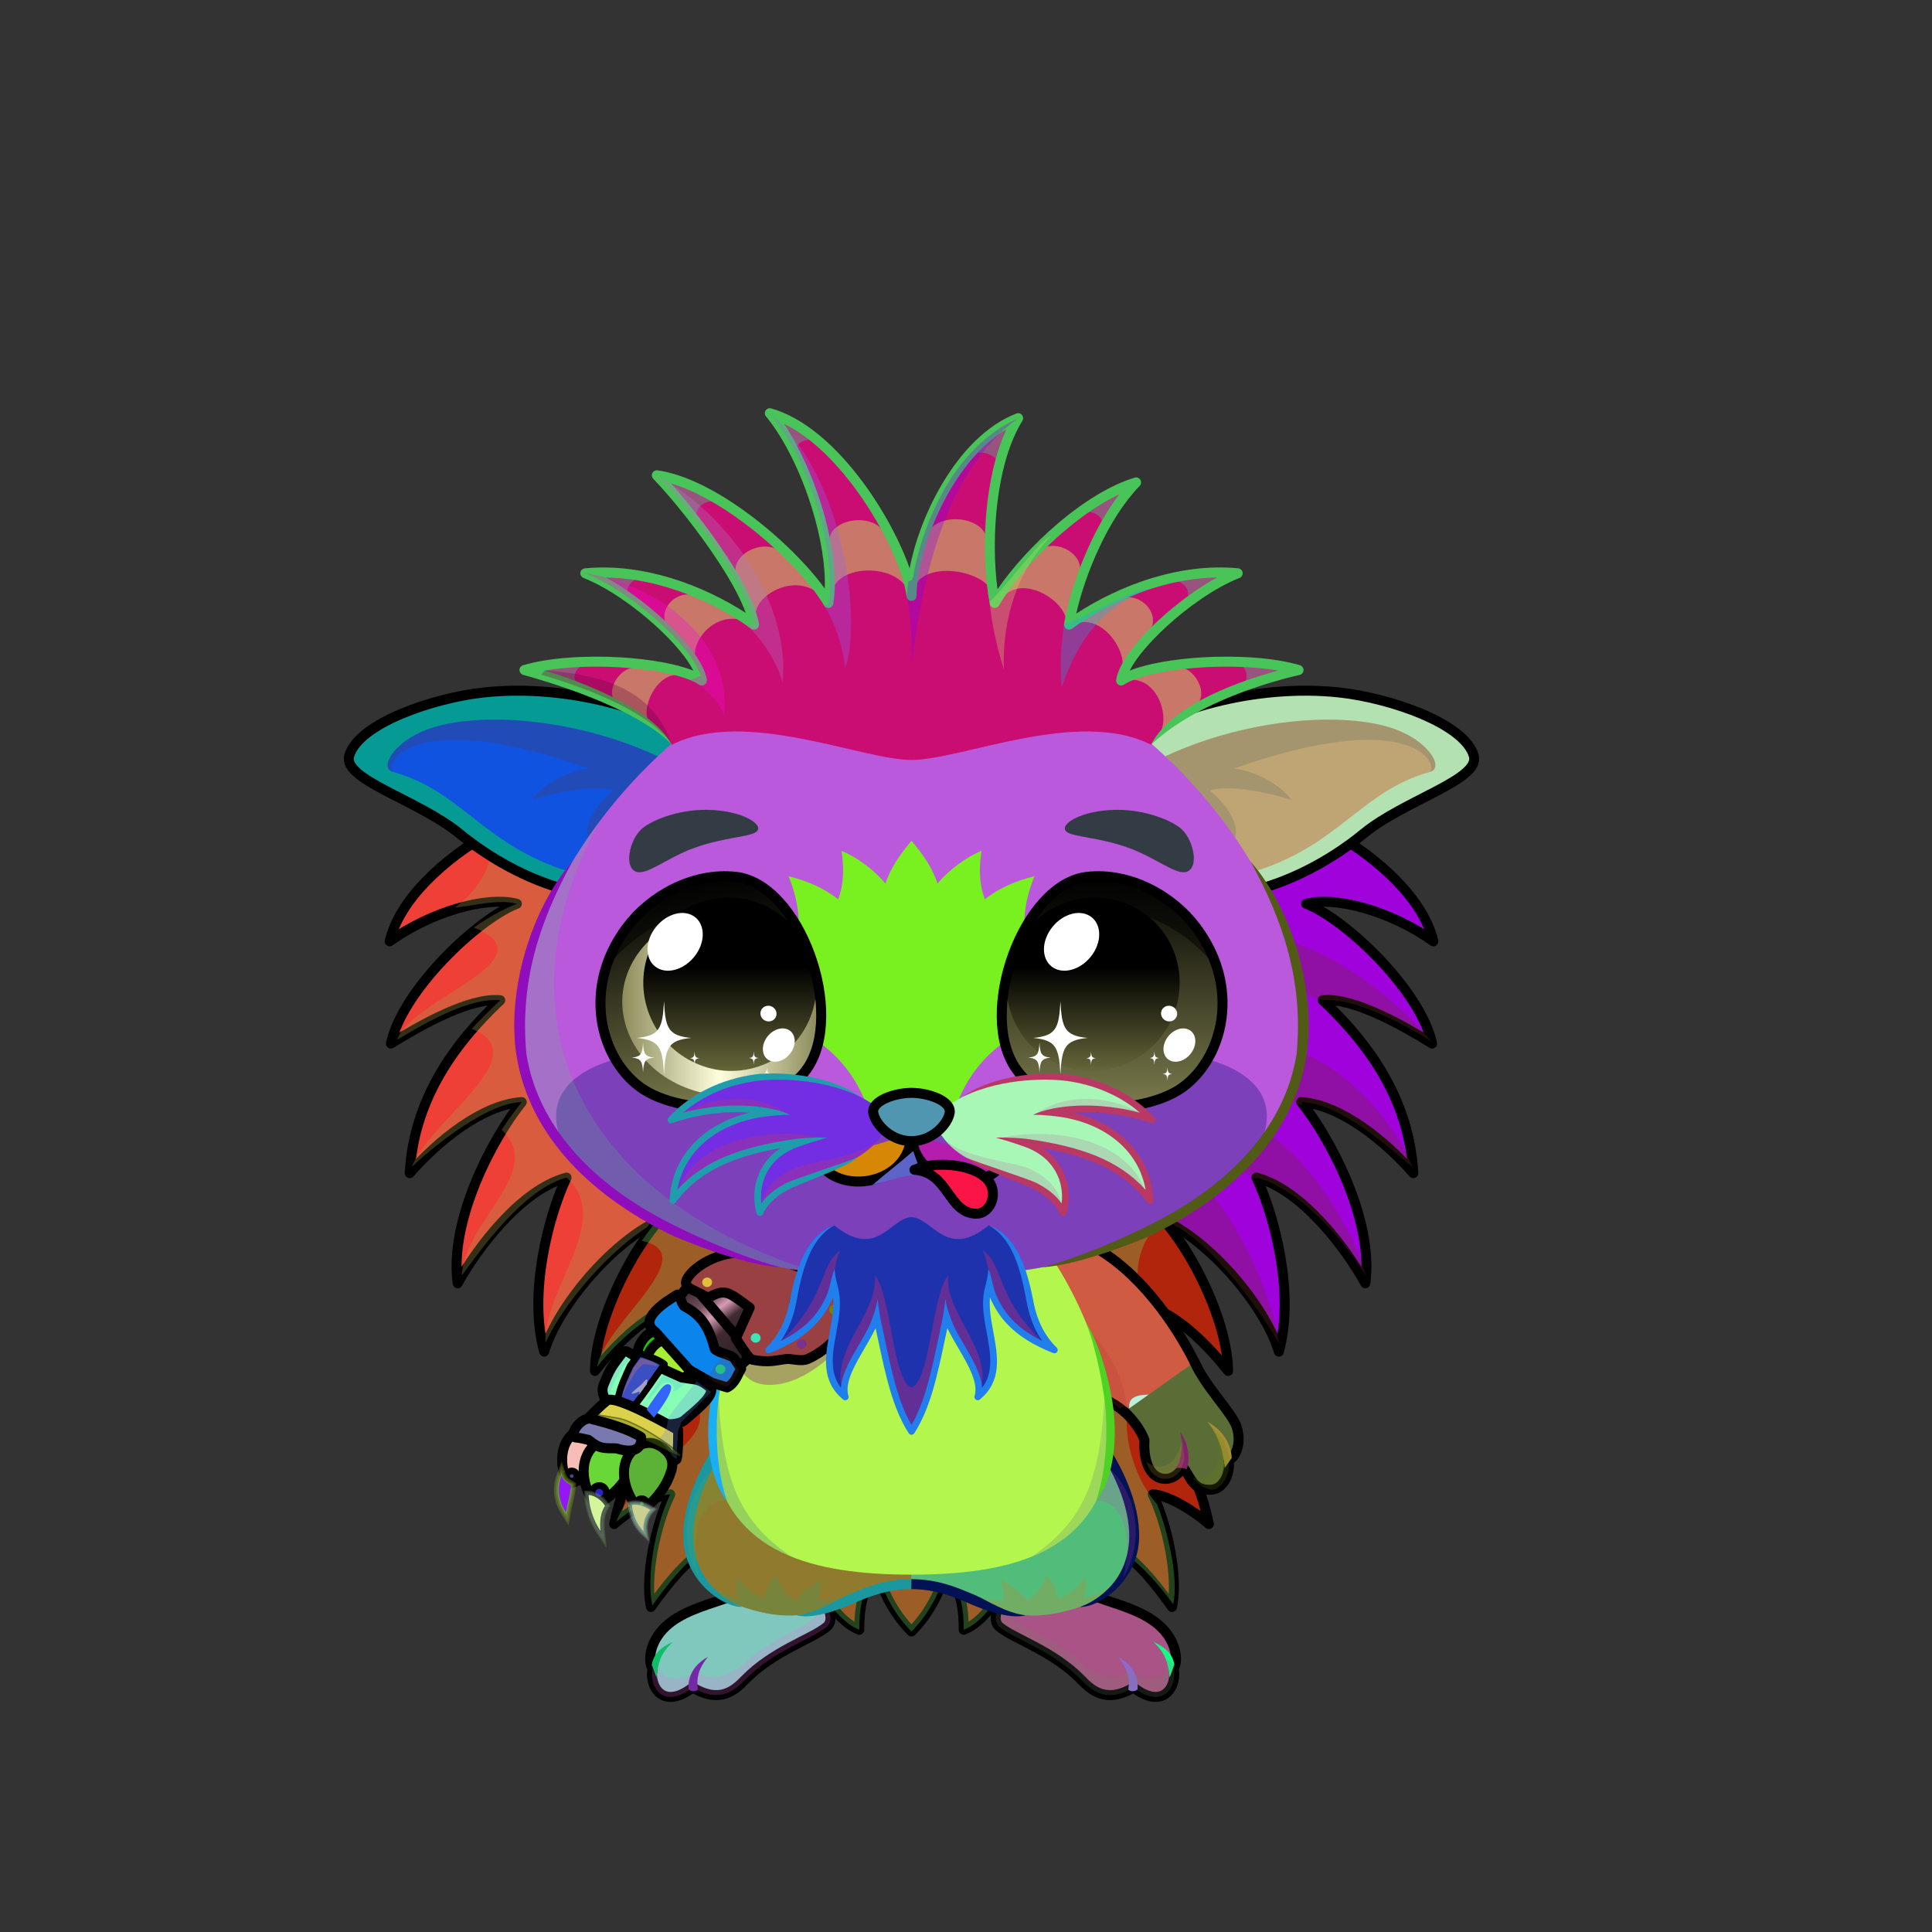 <svg xmlns="http://www.w3.org/2000/svg" xmlns:xlink="http://www.w3.org/1999/xlink" style="shape-rendering:geometricPrecision; text-rendering:geometricPrecision; image-rendering:optimizeQuality; fill-rule:evenodd; clip-rule:evenodd" version="1.1" viewBox="0 0 29000 29000" xml:space="preserve"><rect x="0" y="0" width="29000" height="29000" fill="#333333" stroke="none"/><defs><style type="text/css">.HairBack-Hedgehog2fil6 {fill:url(#HairBack-Hedgehog2id26)}
.HairBack-Hedgehog2fil7 {fill:#f2c5a0;fill-opacity:0.502}
.HairBack-Hedgehog2fil8 {fill:url(#HairBack-Hedgehog2id76)}
.HairBack-Hedgehog2fil2 {fill:black;fill-opacity:0.302}
.HairBack-Hedgehog2fil4 {fill:none}
.HairBack-Hedgehog2str0 {stroke:black;stroke-width:150;stroke-linecap:round;stroke-linejoin:round}
.Tail-Hedgehog2fil31 {fill:url(#Tail-Hedgehog2id34)}
.Tail-Hedgehog2fil7 {fill:#f2c5a0;fill-opacity:0.502}
.Tail-Hedgehog2fil2 {fill:black;fill-opacity:0.302}
.Tail-Hedgehog2fil4 {fill:none}
.Tail-Hedgehog2str0 {stroke:black;stroke-width:150;stroke-linecap:round;stroke-linejoin:round}
.RightFoot-Hedgehog4fil46 {fill:url(#RightFoot-Hedgehog4id40)}
.RightFoot-Hedgehog4fil47 {fill:#404b56;fill-opacity:0.2}
.RightFoot-Hedgehog4fil43 {fill:black}
.RightFoot-Hedgehog4fil11 {fill:black;fill-opacity:0.2}
.RightFoot-Hedgehog4fil4 {fill:none}
.RightFoot-Hedgehog4str0 {stroke:black;stroke-width:150;stroke-linecap:round;stroke-linejoin:round}
.RightLeg-Hedgehog4fil48 {fill:url(#RightLeg-Hedgehog4id47)}
.RightLeg-Hedgehog4fil47 {fill:#404b56;fill-opacity:0.2}
.RightLeg-Hedgehog4fil10 {fill:black;fill-rule:nonzero}
.RightLeg-Hedgehog4fil11 {fill:black;fill-opacity:0.2}
.LeftFoot-Hedgehog4fil52 {fill:url(#LeftFoot-Hedgehog4id125)}
.LeftFoot-Hedgehog4fil47 {fill:#404b56;fill-opacity:0.2}
.LeftFoot-Hedgehog4fil11 {fill:black;fill-opacity:0.2}
.LeftFoot-Hedgehog4fil43 {fill:black}
.LeftFoot-Hedgehog4fil4 {fill:none}
.LeftFoot-Hedgehog4str0 {stroke:black;stroke-width:150;stroke-linecap:round;stroke-linejoin:round}
.LeftLeg-Hedgehog4fil53 {fill:url(#LeftLeg-Hedgehog4id5)}
.LeftLeg-Hedgehog4fil47 {fill:#404b56;fill-opacity:0.2}
.LeftLeg-Hedgehog4fil10 {fill:black;fill-rule:nonzero}
.LeftLeg-Hedgehog4fil11 {fill:black;fill-opacity:0.2}
.RightHand-Hedgehog3fil56 {fill:url(#RightHand-Hedgehog3id68)}
.RightHand-Hedgehog3fil59 {fill:#f2c5a0;fill-opacity:0.702}
.RightHand-Hedgehog3fil11 {fill:black;fill-opacity:0.2}
.RightHand-Hedgehog3fil4 {fill:none}
.RightHand-Hedgehog3str0 {stroke:black;stroke-width:150;stroke-linecap:round;stroke-linejoin:round}
.RightPaw-Hedgehog3fil61 {fill:#7a6e54}
.RightPaw-Hedgehog3fil59 {fill:#f2c5a0;fill-opacity:0.702}
.RightPaw-Hedgehog3fil43 {fill:black}
.RightPaw-Hedgehog3fil11 {fill:black;fill-opacity:0.2}
.RightPaw-Hedgehog3fil4 {fill:none}
.RightPaw-Hedgehog3str0 {stroke:black;stroke-width:150;stroke-linecap:round;stroke-linejoin:round}
.Body-Hedgehog0fil67 {fill:url(#Body-Hedgehog0id9)}
.Body-Hedgehog0fil11 {fill:black;fill-opacity:0.2}
.Body-Hedgehog0fil10 {fill:black;fill-rule:nonzero}
.Ears-Hedgehog8fil108 {fill:url(#Ears-Hedgehog8id165)}
.Ears-Hedgehog8fil11 {fill:black;fill-opacity:0.2}
.Ears-Hedgehog8fil110 {fill:url(#Ears-Hedgehog8id166)}
.Ears-Hedgehog8fil107 {fill:url(#Ears-Hedgehog8id168)}
.Ears-Hedgehog8str1 {stroke:black;stroke-width:150}
.Ears-Hedgehog8fil109 {fill:url(#Ears-Hedgehog8id169)}
.Head-Hedgehog7fil111 {fill:url(#Head-Hedgehog7id4)}
.Head-Hedgehog7fil118 {fill:#f2c5a0;fill-opacity:0.6}
.Head-Hedgehog7fil11 {fill:black;fill-opacity:0.2}
.Head-Hedgehog7fil10 {fill:black;fill-rule:nonzero}
.Head-Hedgehog7fil119 {fill:url(#Head-Hedgehog7id70)}
.Mouth-Hedgehog7fil43 {fill:black}
.Mouth-Hedgehog7fil4 {fill:none}
.Mouth-Hedgehog7str0 {stroke:black;stroke-width:150;stroke-linecap:round;stroke-linejoin:round}
.Mouth-Hedgehog7fil122 {fill:url(#Mouth-Hedgehog7id159)}
.Eyes-Hedgehog3fil141 {fill:url(#Eyes-Hedgehog3id163)}
.Eyes-Hedgehog3fil142 {fill:url(#Eyes-Hedgehog3id45)}
.Eyes-Hedgehog3fil143 {fill:url(#Eyes-Hedgehog3id131)}
.Eyes-Hedgehog3fil124 {fill:#404b56}
.Eyes-Hedgehog3fil11 {fill:black;fill-opacity:0.2}
.Eyes-Hedgehog3fil128 {fill:black;fill-opacity:0.502}
.Eyes-Hedgehog3fil121 {fill:white}
.Eyes-Hedgehog3fil144 {fill:url(#Eyes-Hedgehog3id51)}
.Eyes-Hedgehog3fil145 {fill:url(#Eyes-Hedgehog3id104)}
.Eyes-Hedgehog3fil4 {fill:none}
.Eyes-Hedgehog3str1 {stroke:black;stroke-width:150}
.Moustache-Hedgehog7fil183 {fill:url(#Moustache-Hedgehog7id160)}
.Moustache-Hedgehog7fil2 {fill:black;fill-opacity:0.302}
.Moustache-Hedgehog7fil10 {fill:black;fill-rule:nonzero}
.Moustache-Hedgehog7fil184 {fill:url(#Moustache-Hedgehog7id36)}
.Moustache-Hedgehog7fil185 {fill:url(#Moustache-Hedgehog7id57)}
.Nose-Hedgehog0fil186 {fill:url(#Nose-Hedgehog0id133)}
.Nose-Hedgehog0str0 {stroke:black;stroke-width:150;stroke-linecap:round;stroke-linejoin:round}
.Hair-Hedgehog2fil189 {fill:url(#Hair-Hedgehog2id7)}
.Hair-Hedgehog2fil7 {fill:#f2c5a0;fill-opacity:0.502}
.Hair-Hedgehog2fil10 {fill:black;fill-rule:nonzero}
.Hair-Hedgehog2fil2 {fill:black;fill-opacity:0.302}
.WeaponCyberPunkW-Smallfil66 {fill:#544b36}
.WeaponCyberPunkW-Smallfil70 {fill:black;fill-opacity:0.4}
.WeaponCyberPunkW-Smallfil166 {fill:url(#WeaponCyberPunkW-Smallid277)}
.WeaponCyberPunkW-Smallfil167 {fill:url(#WeaponCyberPunkW-Smallid308)}
.WeaponCyberPunkW-Smallfil75 {fill:#FFFF66;fill-opacity:0.169}
.WeaponCyberPunkW-Smallfil76 {fill:white;fill-opacity:0.6}
.WeaponCyberPunkW-Smallfil168 {fill:url(#WeaponCyberPunkW-Smallid128)}
.WeaponCyberPunkW-Smallfil169 {fill:url(#WeaponCyberPunkW-Smallid133)}
.WeaponCyberPunkW-Smallfil170 {fill:url(#WeaponCyberPunkW-Smallid116)}
.WeaponCyberPunkW-Smallfil171 {fill:url(#WeaponCyberPunkW-Smallid195)}
.WeaponCyberPunkW-Smallfil82 {fill:#9E605A}
.WeaponCyberPunkW-Smallfil83 {fill:black}
.WeaponCyberPunkW-Smallfil84 {fill:black;fill-opacity:0.2}
.WeaponCyberPunkW-Smallfil173 {fill:url(#WeaponCyberPunkW-Smallid273)}
.WeaponCyberPunkW-Smallfil176 {fill:url(#WeaponCyberPunkW-Smallid302)}
.WeaponCyberPunkW-Smallfil90 {fill:white;fill-opacity:0.4}
.WeaponCyberPunkW-Smallfil91 {fill:black;fill-opacity:0.302}
.WeaponCyberPunkW-Smallfil177 {fill:url(#WeaponCyberPunkW-Smallid289)}
.WeaponCyberPunkW-Smallfil178 {fill:url(#WeaponCyberPunkW-Smallid129)}
.WeaponCyberPunkW-Smallfil179 {fill:url(#WeaponCyberPunkW-Smallid303)}
.WeaponCyberPunkW-Smallfil180 {fill:url(#WeaponCyberPunkW-Smallid132)}
.WeaponCyberPunkW-Smallfil99 {fill:black;fill-opacity:0.251}
.WeaponCyberPunkW-Smallfil101 {fill:#FFFF66;fill-opacity:0.302}
.WeaponCyberPunkW-Smallfil185 {fill:url(#WeaponCyberPunkW-Smallid162)}
.WeaponCyberPunkW-Smallfil161 {fill:url(#WeaponCyberPunkW-Smallid87)}
.WeaponCyberPunkW-Smallstr7 {stroke:black;stroke-width:150;stroke-linecap:round;stroke-linejoin:round;stroke-miterlimit:22.926}
.WeaponCyberPunkW-Smallfil162 {fill:url(#WeaponCyberPunkW-Smallid94)}
.WeaponCyberPunkW-Smallfil163 {fill:url(#WeaponCyberPunkW-Smallid98)}
.WeaponCyberPunkW-Smallfil164 {fill:url(#WeaponCyberPunkW-Smallid145)}
.WeaponCyberPunkW-Smallfil165 {fill:url(#WeaponCyberPunkW-Smallid138)}
.WeaponCyberPunkW-Smallfil7 {fill:none}
.WeaponCyberPunkW-Smallfil81 {fill:#9E5A7B}
.WeaponCyberPunkW-Smallfil172 {fill:url(#WeaponCyberPunkW-Smallid125)}
.WeaponCyberPunkW-Smallstr10 {stroke:black;stroke-width:100;stroke-linecap:round;stroke-linejoin:round;stroke-miterlimit:22.926}
.WeaponCyberPunkW-Smallfil174 {fill:url(#WeaponCyberPunkW-Smallid300)}
.WeaponCyberPunkW-Smallfil175 {fill:url(#WeaponCyberPunkW-Smallid141)}
.WeaponCyberPunkW-Smallstr11 {stroke:black;stroke-width:75;stroke-linecap:round;stroke-linejoin:round;stroke-miterlimit:22.926}
.WeaponCyberPunkW-Smallfil181 {fill:url(#WeaponCyberPunkW-Smallid228)}
.WeaponCyberPunkW-Smallfil182 {fill:url(#WeaponCyberPunkW-Smallid254)}
.WeaponCyberPunkW-Smallfil183 {fill:url(#WeaponCyberPunkW-Smallid236)}
.WeaponCyberPunkW-Smallstr12 {stroke:black;stroke-width:20;stroke-linecap:round;stroke-linejoin:round;stroke-miterlimit:22.926;stroke-opacity:0.4}
.WeaponCyberPunkW-Smallfil184 {fill:url(#WeaponCyberPunkW-Smallid280)}
.WeaponCyberPunkWGlow-Smallfil103 {fill:#0088FF;fill-opacity:0.302}
.WeaponCyberPunkWGlow-Smallfil104 {fill:#2BA2FF;fill-opacity:0.302}
.WeaponCyberPunkWGlow-Smallfil105 {fill:#57BCFF;fill-opacity:0.302}
.WeaponCyberPunkWGlow-Smallfil106 {fill:#82D5FF;fill-opacity:0.302}
.WeaponCyberPunkWGlow-Smallfil107 {fill:#ADEFFF}
</style><linearGradient gradientUnits="userSpaceOnUse" id="HairBack-Hedgehog2id26" x1="21592" x2="15642" y1="16347.6" y2="16618">
   <stop offset="0" style="stop-opacity:1; stop-color:#6e573b"/>
   <stop offset="0.502" style="stop-opacity:1; stop-color:#69737d"/>
   <stop offset="1" style="stop-opacity:1; stop-color:#404b56"/>
  </linearGradient><linearGradient gradientUnits="userSpaceOnUse" id="HairBack-Hedgehog2id76" x1="5771.84" x2="11721.8" xlink:href="#HairBack-Hedgehog2id26" y1="16347.6" y2="16618">
  </linearGradient><linearGradient gradientUnits="userSpaceOnUse" id="Tail-Hedgehog2id34" x1="13681.9" x2="13681.9" y1="18011.3" y2="24488.9">
   <stop offset="0" style="stop-opacity:1; stop-color:#404b56"/>
   <stop offset="0.271" style="stop-opacity:1; stop-color:#69737d"/>
   <stop offset="1" style="stop-opacity:1; stop-color:#6e573b"/>
  </linearGradient><linearGradient gradientUnits="objectBoundingBox" id="RightFoot-Hedgehog4id40" x1="55.948%" x2="44.053%" y1="103.33%" y2="0%">
   <stop offset="0" style="stop-opacity:1; stop-color:#f2c5a0"/>
   <stop offset="0.631" style="stop-opacity:1; stop-color:#948c7c"/>
   <stop offset="1" style="stop-opacity:1; stop-color:#948c7c"/>
  </linearGradient><linearGradient gradientUnits="objectBoundingBox" id="RightLeg-Hedgehog4id47" x1="50%" x2="50%" xlink:href="#RightLeg-Hedgehog4id5" y1="100%" y2="0%">
  </linearGradient><linearGradient gradientUnits="objectBoundingBox" id="LeftFoot-Hedgehog4id125" x1="44.03%" x2="55.97%" xlink:href="#LeftFoot-Hedgehog4id40" y1="103.274%" y2="0%">
  </linearGradient><linearGradient gradientUnits="objectBoundingBox" id="LeftLeg-Hedgehog4id5" x1="50%" x2="50%" y1="100%" y2="0%">
   <stop offset="0" style="stop-opacity:1; stop-color:#948c7c"/>
   <stop offset="0.212" style="stop-opacity:1; stop-color:#948c7c"/>
   <stop offset="1" style="stop-opacity:1; stop-color:#7a6e54"/>
  </linearGradient><linearGradient gradientUnits="objectBoundingBox" id="RightHand-Hedgehog3id68" x1="30.208%" x2="69.792%" y1="5.019%" y2="94.98%">
   <stop offset="0" style="stop-opacity:1; stop-color:#544b36"/>
   <stop offset="0.141" style="stop-opacity:1; stop-color:#544b36"/>
   <stop offset="0.71" style="stop-opacity:1; stop-color:#7a6e54"/>
   <stop offset="1" style="stop-opacity:1; stop-color:#7a6e54"/>
  </linearGradient><linearGradient gradientUnits="objectBoundingBox" id="Body-Hedgehog0id9" x1="50%" x2="50%" y1="0%" y2="100%">
   <stop offset="0" style="stop-opacity:1; stop-color:#544b36"/>
   <stop offset="0.102" style="stop-opacity:1; stop-color:#544b36"/>
   <stop offset="0.349" style="stop-opacity:1; stop-color:#7a6e54"/>
   <stop offset="1" style="stop-opacity:1; stop-color:#948c7c"/>
  </linearGradient><linearGradient gradientUnits="userSpaceOnUse" id="Ears-Hedgehog8id165" x1="6765.77" x2="9243.47" xlink:href="#Ears-Hedgehog8id24" y1="11170.9" y2="12823.3">
  </linearGradient><linearGradient gradientUnits="userSpaceOnUse" id="Ears-Hedgehog8id166" x1="20598.1" x2="18120.4" xlink:href="#Ears-Hedgehog8id24" y1="11170.9" y2="12823.3">
  </linearGradient><linearGradient gradientUnits="userSpaceOnUse" id="Ears-Hedgehog8id168" x1="6204.42" x2="9422.5" xlink:href="#Ears-Hedgehog8id19" y1="11108.6" y2="12705.4">
  </linearGradient><linearGradient gradientUnits="userSpaceOnUse" id="Ears-Hedgehog8id169" x1="21159.4" x2="17941.4" xlink:href="#Ears-Hedgehog8id19" y1="11108.6" y2="12705.4">
  </linearGradient><linearGradient gradientUnits="objectBoundingBox" id="Head-Hedgehog7id4" x1="50%" x2="50%" y1="100%" y2="0%">
   <stop offset="0" style="stop-opacity:1; stop-color:#544b36"/>
   <stop offset="0.251" style="stop-opacity:1; stop-color:#7a6e54"/>
   <stop offset="0.761" style="stop-opacity:1; stop-color:#948c7c"/>
   <stop offset="1" style="stop-opacity:1; stop-color:#948c7c"/>
  </linearGradient><linearGradient gradientUnits="userSpaceOnUse" id="Head-Hedgehog7id70" x1="13681.9" x2="13681.9" xlink:href="#Head-Hedgehog7id50" y1="16772.7" y2="12620.2">
  </linearGradient><linearGradient gradientUnits="userSpaceOnUse" id="Mouth-Hedgehog7id159" x1="14345.9" x2="14284.2" xlink:href="#Mouth-Hedgehog7id1" y1="18230.4" y2="17471">
  </linearGradient><linearGradient gradientUnits="objectBoundingBox" id="Eyes-Hedgehog3id163" x1="62.182%" x2="37.818%" xlink:href="#Eyes-Hedgehog3id0" y1="96.619%" y2="3.381%">
  </linearGradient><linearGradient gradientUnits="objectBoundingBox" id="Eyes-Hedgehog3id45" x1="0%" x2="100%" xlink:href="#Eyes-Hedgehog3id43" y1="50%" y2="50%">
  </linearGradient><linearGradient gradientUnits="userSpaceOnUse" id="Eyes-Hedgehog3id131" x1="10954.5" x2="10954.5" xlink:href="#Eyes-Hedgehog3id75" y1="13473.2" y2="16074.8">
  </linearGradient><linearGradient gradientUnits="objectBoundingBox" id="Eyes-Hedgehog3id51" x1="50%" x2="50%" xlink:href="#Eyes-Hedgehog3id0" y1="100%" y2="0%">
  </linearGradient><linearGradient gradientUnits="userSpaceOnUse" id="Eyes-Hedgehog3id104" x1="16409.3" x2="16409.3" xlink:href="#Eyes-Hedgehog3id75" y1="13473.2" y2="16074.8">
  </linearGradient><linearGradient gradientUnits="userSpaceOnUse" id="Moustache-Hedgehog7id160" x1="10515.3" x2="12828.5" xlink:href="#Moustache-Hedgehog7id6" y1="16524.2" y2="17833.2">
  </linearGradient><linearGradient gradientUnits="userSpaceOnUse" id="Moustache-Hedgehog7id36" x1="16914.6" x2="14469.2" xlink:href="#Moustache-Hedgehog7id6" y1="16486.8" y2="17870.6">
  </linearGradient><linearGradient gradientUnits="userSpaceOnUse" id="Moustache-Hedgehog7id57" x1="13681.9" x2="13681.9" xlink:href="#Moustache-Hedgehog7id6" y1="21486.1" y2="18269">
  </linearGradient><linearGradient gradientUnits="userSpaceOnUse" id="Nose-Hedgehog0id133" x1="13681.9" x2="13681.9" y1="16404" y2="17128.6">
   <stop offset="0" style="stop-opacity:1; stop-color:#FFCCCC"/>
   <stop offset="1" style="stop-opacity:1; stop-color:#B37173"/>
  </linearGradient><linearGradient gradientUnits="userSpaceOnUse" id="Hair-Hedgehog2id7" x1="13681.9" x2="13681.9" y1="6201.88" y2="11406.7">
   <stop offset="0" style="stop-opacity:1; stop-color:#404b56"/>
   <stop offset="0.549" style="stop-opacity:1; stop-color:#69737d"/>
   <stop offset="1" style="stop-opacity:1; stop-color:#6e573b"/>
  </linearGradient><radialGradient cx="10432.28" cy="19881.81" fx="10432.28" fy="19881.81" gradientTransform="matrix(-0.14 -1.205 -1.425 0.054 40212 31376)" gradientUnits="userSpaceOnUse" id="WeaponCyberPunkW-Smallid277" r="519.97" xlink:href="#WeaponCyberPunkW-Smallid271">
  </radialGradient><radialGradient cx="11454.61" cy="19358.21" fx="11454.61" fy="19358.21" gradientTransform="matrix(-0.204 -0.95 -1.469 -0.023 42224 30689)" gradientUnits="userSpaceOnUse" id="WeaponCyberPunkW-Smallid308" r="838.2" xlink:href="#WeaponCyberPunkW-Smallid271">
  </radialGradient><linearGradient gradientUnits="userSpaceOnUse" id="WeaponCyberPunkW-Smallid128" x1="11079.46" x2="11605.07" xlink:href="#WeaponCyberPunkW-Smallid102" y1="18993.09" y2="18954.49">
  </linearGradient><linearGradient gradientUnits="userSpaceOnUse" id="WeaponCyberPunkW-Smallid133" x1="11122.75" x2="11418.49" xlink:href="#WeaponCyberPunkW-Smallid102" y1="19750.58" y2="19604.05">
  </linearGradient><linearGradient gradientUnits="userSpaceOnUse" id="WeaponCyberPunkW-Smallid116" x1="11695.42" x2="11823.79" y1="20335.95" y2="20180.71">
   <stop offset="0" style="stop-opacity:1; stop-color:#8A8A8A"/>
   <stop offset="0.349" style="stop-opacity:1; stop-color:#9F9FA4"/>
   <stop offset="0.702" style="stop-opacity:1; stop-color:white"/>
   <stop offset="1" style="stop-opacity:1; stop-color:#B7B7C3"/>
  </linearGradient><linearGradient gradientUnits="userSpaceOnUse" id="WeaponCyberPunkW-Smallid195" x1="10256.45" x2="10508.03" xlink:href="#WeaponCyberPunkW-Smallid102" y1="20364.52" y2="20214.5">
  </linearGradient><radialGradient cx="9771.96" cy="20577.52" fx="9771.96" fy="20577.52" gradientTransform="matrix(-0.544 -1.096 -1.506 0.477 46077 21472)" gradientUnits="userSpaceOnUse" id="WeaponCyberPunkW-Smallid273" r="512.49" xlink:href="#WeaponCyberPunkW-Smallid271">
  </radialGradient><radialGradient cx="8755.91" cy="21725.19" fx="8755.91" fy="21725.19" gradientTransform="matrix(0.513 -1.463 1.025 0.206 -18003 30053)" gradientUnits="userSpaceOnUse" id="WeaponCyberPunkW-Smallid302" r="247.13" xlink:href="#WeaponCyberPunkW-Smallid274">
  </radialGradient><radialGradient cx="9108.99" cy="21926.46" fx="9108.99" fy="21926.46" gradientTransform="matrix(0.288 -1.511 0.968 0.049 -14747 34615)" gradientUnits="userSpaceOnUse" id="WeaponCyberPunkW-Smallid289" r="290.2" xlink:href="#WeaponCyberPunkW-Smallid274">
  </radialGradient><linearGradient gradientUnits="userSpaceOnUse" id="WeaponCyberPunkW-Smallid129" x1="9223.38" x2="9048.47" xlink:href="#WeaponCyberPunkW-Smallid111" y1="22546.59" y2="21679.47">
  </linearGradient><radialGradient cx="9707.4" cy="22006.5" fx="9707.4" fy="22006.5" gradientTransform="matrix(0.102 -1.393 0.853 -0.086 -10058 37416)" gradientUnits="userSpaceOnUse" id="WeaponCyberPunkW-Smallid303" r="328.27" xlink:href="#WeaponCyberPunkW-Smallid274">
  </radialGradient><linearGradient gradientUnits="userSpaceOnUse" id="WeaponCyberPunkW-Smallid132" x1="9877.09" x2="9700.92" xlink:href="#WeaponCyberPunkW-Smallid105" y1="22622.22" y2="21751.91">
  </linearGradient><linearGradient gradientUnits="userSpaceOnUse" id="WeaponCyberPunkW-Smallid162" x1="9516.21" x2="9690.95" xlink:href="#WeaponCyberPunkW-Smallid102" y1="20863.94" y2="20757.38">
  </linearGradient><linearGradient gradientUnits="userSpaceOnUse" id="WeaponCyberPunkW-Smallid87" x1="9773.47" x2="9704.05" xlink:href="#WeaponCyberPunkW-Smallid83" y1="20386.67" y2="20047.86">
  </linearGradient><linearGradient gradientUnits="userSpaceOnUse" id="WeaponCyberPunkW-Smallid94" x1="10388.78" x2="9871.95" xlink:href="#WeaponCyberPunkW-Smallid83" y1="20816.22" y2="20155.03">
  </linearGradient><linearGradient gradientUnits="userSpaceOnUse" id="WeaponCyberPunkW-Smallid98" x1="10244.56" x2="10624.22" xlink:href="#WeaponCyberPunkW-Smallid83" y1="20906.06" y2="20459.5">
  </linearGradient><linearGradient gradientUnits="userSpaceOnUse" id="WeaponCyberPunkW-Smallid145" x1="11077.75" x2="10255.76" xlink:href="#WeaponCyberPunkW-Smallid83" y1="20516.77" y2="19432.95">
  </linearGradient><linearGradient gradientUnits="userSpaceOnUse" id="WeaponCyberPunkW-Smallid138" x1="11323.11" x2="10682.6" xlink:href="#WeaponCyberPunkW-Smallid83" y1="20050.38" y2="19205.85">
  </linearGradient><linearGradient gradientUnits="userSpaceOnUse" id="WeaponCyberPunkW-Smallid125" x1="9361.09" x2="9950.14" xlink:href="#WeaponCyberPunkW-Smallid107" y1="21410.54" y2="20715.7">
  </linearGradient><radialGradient cx="9626.02" cy="20586.69" fx="9626.02" fy="20586.69" gradientTransform="matrix(-0.559 -1.454 -1.173 0.15 39166 31483)" gradientUnits="userSpaceOnUse" id="WeaponCyberPunkW-Smallid300" r="241.14" xlink:href="#WeaponCyberPunkW-Smallid272">
  </radialGradient><linearGradient gradientUnits="userSpaceOnUse" id="WeaponCyberPunkW-Smallid141" x1="8878.71" x2="10002.41" xlink:href="#WeaponCyberPunkW-Smallid115" y1="21192.51" y2="21791.99">
  </linearGradient><radialGradient cx="8994.94" cy="22405.67" fx="8994.94" fy="22405.67" gradientTransform="matrix(1.103 -0.128 0.136 1.098 -3970 -1036)" gradientUnits="userSpaceOnUse" id="WeaponCyberPunkW-Smallid228" r="97.4">
   <stop offset="0" style="stop-opacity:1; stop-color:#8FE9FF"/>
   <stop offset="0.271" style="stop-opacity:1; stop-color:#45B2FF"/>
   <stop offset="1" style="stop-opacity:1; stop-color:black"/>
  </radialGradient><radialGradient cx="8581.79" cy="22156.43" fx="8581.79" fy="22156.43" gradientTransform="matrix(1.103 -0.128 0.134 1.084 -3858 -763)" gradientUnits="userSpaceOnUse" id="WeaponCyberPunkW-Smallid254" r="70.43" xlink:href="#WeaponCyberPunkW-Smallid228">
  </radialGradient><radialGradient cx="9632.19" cy="22572.45" fx="9632.19" fy="22572.45" gradientTransform="matrix(1.103 -0.128 0.134 1.084 -4021 -663)" gradientUnits="userSpaceOnUse" id="WeaponCyberPunkW-Smallid236" r="70.43" xlink:href="#WeaponCyberPunkW-Smallid228">
  </radialGradient><radialGradient cx="9114.86" cy="21452.5" fx="9114.86" fy="21452.5" gradientTransform="matrix(-0.485 -0.718 -1.107 0.184 37284 24055)" gradientUnits="userSpaceOnUse" id="WeaponCyberPunkW-Smallid280" r="336.61" xlink:href="#WeaponCyberPunkW-Smallid272">
  </radialGradient><linearGradient gradientUnits="objectBoundingBox" id="RightLeg-Hedgehog4id5" x1="50%" x2="50%" y1="100%" y2="0%">
   <stop offset="0" style="stop-opacity:1; stop-color:#948c7c"/>
   <stop offset="0.212" style="stop-opacity:1; stop-color:#948c7c"/>
   <stop offset="1" style="stop-opacity:1; stop-color:#7a6e54"/>
  </linearGradient><linearGradient gradientUnits="objectBoundingBox" id="LeftFoot-Hedgehog4id40" x1="55.948%" x2="44.053%" y1="103.33%" y2="0%">
   <stop offset="0" style="stop-opacity:1; stop-color:#f2c5a0"/>
   <stop offset="0.631" style="stop-opacity:1; stop-color:#948c7c"/>
   <stop offset="1" style="stop-opacity:1; stop-color:#948c7c"/>
  </linearGradient><linearGradient gradientUnits="userSpaceOnUse" id="Ears-Hedgehog8id24" x1="8144.15" x2="9871.83" y1="11080" y2="12905.1">
   <stop offset="0" style="stop-opacity:1; stop-color:#F2E6E6"/>
   <stop offset="1" style="stop-opacity:1; stop-color:#B58383"/>
  </linearGradient><linearGradient gradientUnits="userSpaceOnUse" id="Ears-Hedgehog8id19" x1="7036.34" x2="11425" y1="22075" y2="13053.8">
   <stop offset="0" style="stop-opacity:1; stop-color:#404b56"/>
   <stop offset="1" style="stop-opacity:1; stop-color:#544b36"/>
  </linearGradient><linearGradient gradientUnits="userSpaceOnUse" id="Head-Hedgehog7id50" x1="13681.9" x2="13681.9" y1="18718" y2="12620.2">
   <stop offset="0" style="stop-opacity:1; stop-color:#404b56"/>
   <stop offset="1" style="stop-opacity:1; stop-color:#69737d"/>
  </linearGradient><linearGradient gradientUnits="userSpaceOnUse" id="Mouth-Hedgehog7id1" x1="13682.6" x2="13682.6" y1="18074.1" y2="17483.4">
   <stop offset="0" style="stop-opacity:1; stop-color:#FF9999"/>
   <stop offset="0.38" style="stop-opacity:1; stop-color:#FC8F91"/>
   <stop offset="1" style="stop-opacity:1; stop-color:#C46668"/>
  </linearGradient><linearGradient gradientUnits="userSpaceOnUse" id="Eyes-Hedgehog3id0" x1="10654.3" x2="10654.3" y1="16581.4" y2="13705.6">
   <stop offset="0" style="stop-opacity:1; stop-color:#80804f"/>
   <stop offset="1" style="stop-opacity:1; stop-color:black"/>
  </linearGradient><linearGradient gradientUnits="userSpaceOnUse" id="Eyes-Hedgehog3id43" x1="9336.13" x2="12327.3" y1="15064.6" y2="15064.6">
   <stop offset="0" style="stop-opacity:1; stop-color:#80804f"/>
   <stop offset="0.502" style="stop-opacity:1; stop-color:#ffffde"/>
   <stop offset="1" style="stop-opacity:1; stop-color:#80804f"/>
  </linearGradient><linearGradient gradientUnits="userSpaceOnUse" id="Eyes-Hedgehog3id75" x1="16987" x2="16987" y1="13705.8" y2="15976.6">
   <stop offset="0" style="stop-opacity:1; stop-color:black"/>
   <stop offset="0.4" style="stop-opacity:1; stop-color:black"/>
   <stop offset="1" style="stop-opacity:1; stop-color:#66663a"/>
  </linearGradient><linearGradient gradientUnits="userSpaceOnUse" id="Moustache-Hedgehog7id6" x1="13681.9" x2="13681.9" y1="6728.09" y2="11806.7">
   <stop offset="0" style="stop-opacity:1; stop-color:#543f25"/>
   <stop offset="1" style="stop-opacity:1; stop-color:#6e573b"/>
  </linearGradient><radialGradient cx="17353.98" cy="18883.36" fx="17353.98" fy="18883.36" gradientTransform="matrix(0.111 -1.196 1.365 0.028 -10340 39116)" gradientUnits="userSpaceOnUse" id="WeaponCyberPunkW-Smallid271" r="632.37">
   <stop offset="0" style="stop-opacity:1; stop-color:#9E504A"/>
   <stop offset="0.439" style="stop-opacity:1; stop-color:#8C3933"/>
   <stop offset="1" style="stop-opacity:1; stop-color:#5B2822"/>
  </radialGradient><linearGradient gradientUnits="userSpaceOnUse" id="WeaponCyberPunkW-Smallid102" x1="8943.27" x2="9146.76" y1="20073.11" y2="19944.79">
   <stop offset="0" style="stop-opacity:1; stop-color:#B7B7C3"/>
   <stop offset="1" style="stop-opacity:1; stop-color:white"/>
  </linearGradient><radialGradient cx="18290.6" cy="21895.66" fx="18290.6" fy="21895.66" gradientTransform="matrix(-0.319 -1.512 -0.971 0.067 45392 48073)" gradientUnits="userSpaceOnUse" id="WeaponCyberPunkW-Smallid274" r="289">
   <stop offset="0" style="stop-opacity:1; stop-color:#93B7CF"/>
   <stop offset="0.439" style="stop-opacity:1; stop-color:#6E8CA3"/>
   <stop offset="1" style="stop-opacity:1; stop-color:#496177"/>
  </radialGradient><linearGradient gradientUnits="userSpaceOnUse" id="WeaponCyberPunkW-Smallid111" x1="18816.01" x2="18999.58" y1="22065.06" y2="21017.15">
   <stop offset="0" style="stop-opacity:1; stop-color:#3E879B"/>
   <stop offset="0.239" style="stop-opacity:1; stop-color:#396577"/>
   <stop offset="0.42" style="stop-opacity:1; stop-color:#334353"/>
   <stop offset="1" style="stop-opacity:1; stop-color:#334353"/>
  </linearGradient><linearGradient gradientUnits="userSpaceOnUse" id="WeaponCyberPunkW-Smallid105" x1="18584.72" x2="18828.88" y1="22175.98" y2="21358.96">
   <stop offset="0" style="stop-opacity:1; stop-color:#5EC4D9"/>
   <stop offset="0.059" style="stop-opacity:1; stop-color:#498496"/>
   <stop offset="0.2" style="stop-opacity:1; stop-color:#3E879B"/>
   <stop offset="0.671" style="stop-opacity:1; stop-color:#334353"/>
   <stop offset="1" style="stop-opacity:1; stop-color:#334353"/>
  </linearGradient><linearGradient gradientUnits="userSpaceOnUse" id="WeaponCyberPunkW-Smallid83" x1="17140.7" x2="16752.23" y1="20896.86" y2="20457.44">
   <stop offset="0" style="stop-opacity:1; stop-color:#242222"/>
   <stop offset="0.412" style="stop-opacity:1; stop-color:#422A33"/>
   <stop offset="0.612" style="stop-opacity:1; stop-color:#D69CB5"/>
   <stop offset="0.769" style="stop-opacity:1; stop-color:#73505E"/>
   <stop offset="1" style="stop-opacity:1; stop-color:#422A33"/>
  </linearGradient><linearGradient gradientUnits="userSpaceOnUse" id="WeaponCyberPunkW-Smallid107" x1="18034.02" x2="17431.28" y1="21384.83" y2="20701.06">
   <stop offset="0" style="stop-opacity:1; stop-color:#383838"/>
   <stop offset="1" style="stop-opacity:1; stop-color:#A0A0A0"/>
  </linearGradient><radialGradient cx="9071.15" cy="19739.25" fx="9071.15" fy="19739.25" gradientTransform="matrix(-0.541 -1.454 -1.135 0.15 36376 29956)" gradientUnits="userSpaceOnUse" id="WeaponCyberPunkW-Smallid272" r="290.38">
   <stop offset="0" style="stop-opacity:1; stop-color:#9E504A"/>
   <stop offset="0.439" style="stop-opacity:1; stop-color:#7D3B36"/>
   <stop offset="1" style="stop-opacity:1; stop-color:#5B2822"/>
  </radialGradient><linearGradient gradientUnits="userSpaceOnUse" id="WeaponCyberPunkW-Smallid115" x1="18511.98" x2="17400.41" y1="21157.87" y2="21778.12">
   <stop offset="0" style="stop-opacity:1; stop-color:#422A33"/>
   <stop offset="0.231" style="stop-opacity:1; stop-color:#73505E"/>
   <stop offset="0.388" style="stop-opacity:1; stop-color:#D69CB5"/>
   <stop offset="0.588" style="stop-opacity:1; stop-color:#422A33"/>
   <stop offset="1" style="stop-opacity:1; stop-color:#242222"/>
  </linearGradient></defs><g id="HairBack-Hedgehog2">
 <animateTransform additive="sum" attributeName="transform" dur="10" repeatCount="indefinite" type="translate" values="0;0 200;0;0 200;0;0 200;0;0 200;0"/>
  <path class="HairBack-Hedgehog2fil6" d="M17820 11951c1108,-270 3409,948 3695,2179 -619,-445 -1455,-683 -1909,-564 597,230 1721,1305 1890,2098 -460,-285 -1189,-695 -1641,-650 745,702 1301,1538 1359,2595 -409,-469 -1083,-1028 -1682,-1066 408,499 1094,1754 962,2719 -291,-527 -948,-1403 -1634,-1586 274,581 576,1743 336,2612 -200,-677 -1043,-1687 -1790,-1997 82,563 213,1953 -48,2762 -430,-907 -1085,-2379 -1639,-3150 2186,-867 3009,-2237 2101,-5952z" style="fill:#282dc1"/>
  <path class="HairBack-Hedgehog2fil7" d="M20575 12876c190,149 362,308 506,475 -132,39 -265,219 -164,410 1,10 2,20 2,30 -228,-102 -461,-176 -676,-217 -255,-140 26,-767 332,-698zm-62 1330c161,152 319,320 459,495 -215,126 -281,313 -210,555 -219,-103 -441,-188 -639,-225 -215,-250 79,-807 390,-825zm78 1650c128,185 239,377 332,580 -290,60 -391,257 -357,551 -1,4 -2,9 -3,13 -180,-136 -373,-255 -566,-338 0,0 0,0 0,0 -56,-515 156,-771 594,-806zm-515 1562c93,190 179,394 251,604 -238,5 -375,146 -418,411 -115,-131 -239,-257 -369,-368 68,-370 234,-602 536,-647zm-943 1043c67,265 119,554 140,845 -205,-95 -353,-24 -429,258 -5,1 -10,2 -16,3 -158,-231 -351,-462 -560,-667 2,-2 4,-4 6,-5 192,-409 461,-574 835,-411 8,-8 16,-15 24,-23z" style="fill:#990c6c"/>
  <path class="HairBack-Hedgehog2fil4 HairBack-Hedgehog2str0" d="M17820 11951c1108,-270 3409,948 3695,2179 -619,-445 -1455,-683 -1909,-564 597,230 1721,1305 1890,2098 -460,-285 -1189,-695 -1641,-650 745,702 1301,1538 1359,2595 -409,-469 -1083,-1028 -1682,-1066 408,499 1094,1754 962,2719 -291,-527 -948,-1403 -1634,-1586 274,581 576,1743 336,2612 -200,-677 -1043,-1687 -1790,-1997 82,563 213,1953 -48,2762 -430,-907 -1085,-2379 -1639,-3150 2186,-867 3009,-2237 2101,-5952z" style="fill:#a002dc"/>
  <path class="HairBack-Hedgehog2fil8" d="M9544 11951c-1108,-270 -3409,948 -3695,2179 619,-445 1455,-683 1909,-564 -597,230 -1722,1305 -1890,2098 460,-285 1189,-695 1641,-650 -745,702 -1301,1538 -1359,2595 409,-469 1082,-1028 1682,-1066 -408,499 -1095,1754 -962,2719 291,-527 948,-1403 1634,-1586 -274,581 -576,1743 -336,2612 200,-677 1043,-1687 1790,-1997 -82,563 -213,1953 48,2762 430,-907 1085,-2379 1638,-3150 -2186,-867 -3008,-2237 -2100,-5952z" style="fill:#672265"/>
  <path class="HairBack-Hedgehog2fil7" d="M6789 12876c-190,149 -362,308 -507,475 132,39 266,219 164,410 0,10 -1,20 -1,30 228,-102 461,-176 676,-217 255,-140 -26,-767 -332,-698zm62 1330c-161,152 -319,320 -459,495 215,126 281,313 210,555 219,-103 441,-188 638,-225 216,-250 -79,-807 -389,-825zm-78 1650c-128,185 -240,377 -332,580 290,60 391,257 357,551 1,4 2,9 3,13 180,-136 373,-255 566,-338 0,0 0,0 0,0 56,-515 -156,-771 -594,-806zm515 1562c-93,190 -180,394 -251,604 238,5 375,146 418,411 115,-131 239,-257 369,-368 -68,-370 -234,-602 -536,-647zm943 1043c-67,265 -119,554 -140,845 205,-95 353,-24 429,258 5,1 10,2 16,3 158,-231 351,-462 560,-667 -2,-2 -4,-4 -6,-5 -192,-409 -462,-574 -835,-411 -8,-8 -16,-15 -24,-23z" style="fill:#9ee967"/>
  <path class="HairBack-Hedgehog2fil4 HairBack-Hedgehog2str0" d="M9544 11951c-1108,-270 -3409,948 -3695,2179 619,-445 1455,-683 1909,-564 -597,230 -1722,1305 -1890,2098 460,-285 1189,-695 1641,-650 -745,702 -1301,1538 -1359,2595 409,-469 1082,-1028 1682,-1066 -408,499 -1095,1754 -962,2719 291,-527 948,-1403 1634,-1586 -274,581 -576,1743 -336,2612 200,-677 1043,-1687 1790,-1997 -82,563 -213,1953 48,2762 430,-907 1085,-2379 1638,-3150 -2186,-867 -3008,-2237 -2100,-5952z" style="fill:#ee4036"/>
  <path class="HairBack-Hedgehog2fil2" d="M21489 15633c-460,-285 -1182,-664 -1634,-619 -196,-68 -391,-137 -586,-205 -22,291 -44,582 -66,874 859,224 1605,944 2006,1842 -349,-288 -1093,-974 -1677,-982 93,114 -191,-50 -257,-78 -154,135 -309,270 -463,405 866,482 1486,1589 1691,2279 -314,-497 -957,-1290 -1643,-1473 40,84 -364,-202 -413,-232 -218,26 -435,52 -653,78 662,526 1264,1751 1405,2642 -265,-458 -975,-1480 -1590,-1780 -273,-248 -546,-496 -819,-745 78,-150 156,-300 234,-450 651,-512 1038,-1193 1136,-2185 226,-434 517,-517 743,-952 904,61 1938,825 2586,1581z" style="fill:#6a3124"/>
  <path class="HairBack-Hedgehog2fil2" d="M9544 11951c-15,-4 -30,-7 -45,-10 -335,15 -669,31 -1003,47 -500,116 -1024,347 -1450,633 590,17 190,722 -224,1003 339,-35 660,-131 936,-58 -189,73 -417,197 -646,357 1193,476 -970,1082 -1148,1683 457,-276 1098,-636 1545,-592 -157,148 -300,290 -428,429 994,397 -619,1354 -901,2072 387,-359 1155,-966 1652,-972 -98,120 -202,262 -302,417 662,624 -550,1350 -598,2186 297,-407 932,-1299 1572,-1470 713,638 -359,1684 -315,2478 311,-681 1158,-1603 1769,-1863 -82,563 -191,1942 60,2717 418,-828 1073,-2334 1626,-3105 -2186,-867 -3008,-2237 -2100,-5952z" style="fill:#ac9d50"/>
 </g><g id="Tail-Hedgehog2">
 <animateTransform additive="sum" attributeName="transform" dur="10" repeatCount="indefinite" type="translate" values="0;0 200;0;0 200;0;0 200;0;0 200;0"/>
  <g id="_1891249957056">
   <path class="Tail-Hedgehog2fil31" d="M10243 18011c-510,276 -1301,1651 -1313,2567 410,-525 981,-1007 1303,-953 -321,180 -1068,1362 -1084,1879 287,-215 882,-539 1290,-522 -498,400 -1015,875 -1220,1895 189,-173 601,-437 842,-446 -218,450 -387,1240 -290,1690 188,-264 604,-831 979,-940 384,-112 1462,128 1523,454 62,326 324,707 625,829 1,-287 30,-617 271,-889 96,379 296,699 513,914 217,-215 416,-535 513,-914 241,272 270,602 271,889 301,-122 563,-503 625,-829 61,-326 1138,-566 1523,-454 375,109 790,676 979,940 97,-450 -72,-1240 -290,-1690 241,9 653,273 842,446 -206,-1020 -722,-1495 -1220,-1895 408,-17 1002,307 1290,522 -16,-517 -763,-1699 -1084,-1879 322,-54 893,428 1303,953 -12,-916 -803,-2291 -1313,-2567 -670,147 -2745,630 -3415,776l-24 -5 -24 5c-670,-146 -2745,-629 -3415,-776z" style="fill:#625329"/>
   <path class="Tail-Hedgehog2fil7" d="M18000 19122c85,167 163,341 229,516 -209,120 -266,273 -248,444 -126,-119 -255,-222 -377,-300 -59,-316 102,-521 396,-660zm-369 1070c113,167 224,353 319,538 -168,60 -240,337 -190,492 1,1 1,3 2,5 -128,-66 -266,-126 -401,-170 -263,-233 29,-891 270,-865zm-26 1452c119,154 228,330 321,536 -182,-17 -335,203 -232,375 1,4 2,8 3,12 -142,-76 -285,-132 -394,-136 28,58 55,122 81,190 -29,-66 -58,-132 -88,-198 -143,-241 83,-766 309,-779zm-168 1125c64,195 117,412 149,625 -157,-95 -399,18 -413,198 -164,-177 -347,-336 -524,-400 -11,-273 526,-547 788,-423z" style="fill:#7654ba"/>
   <path class="Tail-Hedgehog2fil7" d="M9364 19122c-85,167 -163,341 -229,516 209,120 266,273 248,444 126,-119 255,-222 377,-300 59,-316 -102,-521 -396,-660zm369 1070c-113,167 -224,353 -319,538 167,60 240,337 190,492 -1,1 -2,3 -2,5 128,-66 265,-126 401,-170 263,-233 -29,-891 -270,-865zm26 1452c-119,154 -228,330 -321,536 181,-17 334,203 232,375 -1,4 -2,8 -3,12 142,-76 285,-132 394,-136 -28,58 -56,122 -82,190 30,-66 59,-132 88,-198 144,-241 -82,-766 -308,-779zm168 1125c-64,195 -117,412 -149,625 157,-95 398,18 413,198 163,-177 347,-336 523,-400 12,-273 -525,-547 -787,-423z" style="fill:#8d99dd"/>
   <path class="Tail-Hedgehog2fil4 Tail-Hedgehog2str0" d="M10243 18011c-510,276 -1301,1651 -1313,2567 410,-525 981,-1007 1303,-953 -321,180 -1068,1362 -1084,1879 287,-215 882,-539 1290,-522 -498,400 -1015,875 -1220,1895 189,-173 601,-437 842,-446 -218,450 -387,1240 -290,1690 188,-264 604,-831 979,-940 384,-112 1462,128 1523,454 62,326 324,707 625,829 1,-287 30,-617 271,-889 96,379 296,699 513,914 217,-215 416,-535 513,-914 241,272 270,602 271,889 301,-122 563,-503 625,-829 61,-326 1138,-566 1523,-454 375,109 790,676 979,940 97,-450 -72,-1240 -290,-1690 241,9 653,273 842,446 -206,-1020 -722,-1495 -1220,-1895 408,-17 1002,307 1290,522 -16,-517 -763,-1699 -1084,-1879 322,-54 893,428 1303,953 -12,-916 -803,-2291 -1313,-2567 -670,147 -2745,630 -3415,776l-24 -5 -24 5c-670,-146 -2745,-629 -3415,-776z" style="fill:#b0250c"/>
   <path class="Tail-Hedgehog2fil2" d="M10194 18040c-189,117 -385,325 -560,585 941,205 -567,1240 -671,1891 359,-464 968,-947 1263,-897 748,498 -959,1254 -992,1822 204,-156 895,-485 1143,-474 552,662 -806,977 -1127,1878 190,-172 570,-405 811,-414 -218,450 -366,1218 -269,1668 189,-263 583,-809 958,-918 384,-112 1462,128 1523,454 62,326 324,707 625,829 1,-287 30,-617 271,-889 96,379 296,699 513,914 217,-215 416,-535 513,-914 241,272 270,602 271,889 301,-122 563,-503 625,-829 61,-326 1138,-566 1523,-454 375,109 808,636 996,899 86,-400 -84,-1099 -241,-1499 -437,-505 -544,-1267 -391,-1587 -194,-563 -120,-1249 224,-1321 -243,-477 -133,-1056 271,-1375 -117,-125 -236,-224 -352,-287 -670,147 -2745,630 -3415,776 -8,-2 -16,-3 -24,-5 -8,2 -16,3 -24,5 -648,-142 -2611,-598 -3345,-760 -40,4 -79,9 -119,13z" style="fill:#71e064"/>
  </g>
 </g><g id="RightFoot-Hedgehog4">
  <path class="RightFoot-Hedgehog4fil46" d="M17616 25049c58,229 -133,641 -602,281 -416,252 -643,30 -786,-117 -427,-437 -1001,-608 -1224,-792 -174,-144 96,-471 85,-641 326,80 773,48 1052,-20 166,306 1110,284 1425,840 100,176 108,360 50,449z" style="fill:#6544f1"/>
  <path class="RightFoot-Hedgehog4fil47" d="M17616 25049c58,229 -133,641 -602,281 -416,252 -643,30 -786,-117 -427,-437 -1001,-608 -1224,-792 -174,-144 96,-471 85,-641 326,80 773,48 1052,-20 166,306 1110,284 1425,840 100,176 108,360 50,449z" style="fill:#90e06e"/>
  <path class="RightFoot-Hedgehog4fil4 RightFoot-Hedgehog4str0" d="M17616 25049c58,229 -133,641 -602,281 -416,252 -643,30 -786,-117 -427,-437 -1001,-608 -1224,-792 -174,-144 96,-471 85,-641 326,80 773,48 1052,-20 166,306 1110,284 1425,840 100,176 108,360 50,449z" style="fill:#aa5386"/>
  <path class="RightFoot-Hedgehog4fil43" d="M17075 25357c18,-210 -100,-383 -289,-485 131,162 175,299 151,492 36,28 93,34 138,-7z" style="fill:#8c6ad4"/>
  <path class="RightFoot-Hedgehog4fil43" d="M17627 24985c-28,-165 -141,-261 -310,-338 177,173 216,307 240,534 21,-62 50,-133 70,-196z" style="fill:#12fe84"/>
  <path class="RightFoot-Hedgehog4fil11" d="M17616 25049c58,229 -133,641 -602,281 -416,252 -643,30 -786,-117 -427,-437 -1001,-608 -1224,-792 -111,-92 -42,-257 20,-409 59,405 671,455 1222,959 269,246 667,277 693,61 92,226 704,254 554,-143 42,29 93,66 147,105 -6,21 -14,40 -24,55z" style="fill:#718564"/>
 </g><g id="LeftFoot-Hedgehog4">
  <path class="LeftFoot-Hedgehog4fil52" d="M9796 25049c-58,229 132,641 602,281 416,252 642,30 786,-117 427,-437 1000,-608 1223,-792 175,-144 -96,-471 -84,-641 -326,80 -774,48 -1053,-20 -166,306 -1110,284 -1425,840 -100,176 -108,360 -49,449z" style="fill:#c2151a"/>
  <path class="LeftFoot-Hedgehog4fil47" d="M9796 25049c-58,229 132,641 602,281 416,252 642,30 786,-117 427,-437 1000,-608 1223,-792 175,-144 -96,-471 -84,-641 -326,80 -774,48 -1053,-20 -166,306 -1110,284 -1425,840 -100,176 -108,360 -49,449z" style="fill:#8d5c11"/>
  <path class="LeftFoot-Hedgehog4fil4 LeftFoot-Hedgehog4str0" d="M9796 25049c-58,229 132,641 602,281 416,252 642,30 786,-117 427,-437 1000,-608 1223,-792 175,-144 -96,-471 -84,-641 -326,80 -774,48 -1053,-20 -166,306 -1110,284 -1425,840 -100,176 -108,360 -49,449z" style="fill:#80c8bd"/>
  <path class="LeftFoot-Hedgehog4fil11" d="M9796 25049c-58,229 132,641 602,281 416,252 642,30 786,-117 427,-437 1000,-608 1223,-792 111,-92 42,-257 -20,-409 -59,405 -671,455 -1222,959 -268,246 -666,277 -692,61 -93,226 -705,254 -554,-143 -43,29 -94,66 -148,105 6,21 14,40 25,55z" style="fill:#fc68e6"/>
  <path class="LeftFoot-Hedgehog4fil43" d="M10337 25357c-19,-210 99,-383 288,-485 -131,162 -175,299 -151,492 -35,28 -93,34 -137,-7z" style="fill:#7429a5"/>
  <path class="LeftFoot-Hedgehog4fil43" d="M9784 24985c29,-165 142,-261 311,-338 -178,173 -217,307 -241,534 -20,-62 -49,-133 -70,-196z" style="fill:#0ebf68"/>
 </g><g id="RightLeg-Hedgehog4">
  <path class="RightLeg-Hedgehog4fil48" d="M13668 23779c967,1 1275,748 2492,357 1135,-365 1011,-1425 437,-2346l-1468 -574c-289,401 -798,1265 -1461,1300l0 1263z" style="fill:#52bd7a"/>
  <path class="RightLeg-Hedgehog4fil47" d="M14371 23915c514,196 914,502 1788,221 267,-86 464,-210 602,-361 -167,94 -334,177 -501,215 56,-112 58,-211 21,-322 -101,166 -246,272 -390,329 -37,-132 -77,-251 -193,-361 -28,148 -135,294 -271,391 -115,-137 -256,-241 -416,-321 41,106 59,212 41,317 -233,-8 -465,-60 -697,-125 0,0 6,6 16,17z" style="fill:#f26f12"/>
  <path class="RightLeg-Hedgehog4fil10" d="M13678 23853c373,1 647,119 917,236 100,43 536,225 802,158 -304,-37 -584,-227 -743,-296 -283,-122 -571,-246 -976,-247l0 149zm2756 -2176c149,216 274,444 364,670 100,250 156,499 152,728 -14,725 -589,997 -739,1045 276,14 875,-379 888,-1043 5,-249 -55,-517 -162,-785 -99,-250 -240,-501 -408,-739l-95 124z" style="fill:#021254"/>
  <path class="RightLeg-Hedgehog4fil11" d="M16859 23678c291,-452 265,-1206 -216,-1646 -364,384 -390,545 -378,566 409,-250 803,197 594,1080z" style="fill:#c33fc3"/>
 </g><g id="LeftLeg-Hedgehog4">
  <path class="LeftLeg-Hedgehog4fil53" d="M13678 23779c-968,1 -1266,748 -2483,357 -1135,-365 -1010,-1425 -437,-2346l1468 -574c289,401 788,1265 1452,1300l0 1263z" style="fill:#907a2d"/>
  <path class="LeftLeg-Hedgehog4fil47" d="M12984 23915c-515,196 -914,502 -1789,221 -266,-86 -463,-210 -601,-361 167,94 334,177 501,215 -57,-112 -58,-211 -21,-322 101,166 246,272 389,329 38,-132 78,-251 194,-361 28,148 135,294 271,391 115,-137 256,-241 416,-321 -41,106 -59,212 -41,317 232,-8 464,-60 697,-125 0,0 -6,6 -16,17z" style="fill:#17ae7b"/>
  <path class="LeftLeg-Hedgehog4fil10" d="M13678 23853c-374,1 -648,119 -918,236 -100,43 -536,225 -802,158 304,-37 584,-227 743,-296 283,-122 571,-246 977,-247l0 149zm-2756 -2176c-150,216 -275,444 -365,670 -100,250 -156,499 -151,728 13,725 588,997 738,1045 -276,14 -875,-379 -888,-1043 -5,-249 55,-517 162,-785 99,-250 240,-501 408,-739l96 124z" style="fill:#1a979f"/>
  <path class="LeftLeg-Hedgehog4fil11" d="M10497 23678c-292,-452 -266,-1206 215,-1646 364,384 390,545 378,566 -409,-250 -803,197 -593,1080z" style="fill:#5fa64e"/>
 </g><g id="RightHand-Hedgehog3">
 <animateTransform additive="sum" attributeName="transform" dur="10" repeatCount="indefinite" type="translate" values="0;0 200;0;0 200;0;0 200;0;0 200;0"/>
  <path class="RightHand-Hedgehog3fil56" d="M16378 18692c699,369 1263,1150 1599,1845 252,523 -745,991 -1014,732 -193,-186 -386,-294 -613,-339 -83,-786 -377,-1485 -807,-1998 351,-62 639,-144 835,-240z" style="fill:#df7abf"/>
  <path class="RightHand-Hedgehog3fil59" d="M17567 19903c144,186 316,439 410,634 252,523 -745,991 -1014,732 -107,-103 -502,-370 -614,-427 195,-61 402,-40 570,30 -32,-142 -105,-423 -248,-611 233,67 453,175 616,335 19,-143 -80,-455 -196,-624 210,62 417,227 524,348 12,-114 38,-234 -48,-417z" style="fill:#b07864"/>
  <path class="RightHand-Hedgehog3fil4 RightHand-Hedgehog3str0" d="M16378 18692c699,369 1263,1150 1599,1845 252,523 -745,991 -1014,732 -193,-186 -386,-294 -613,-339 -83,-786 -377,-1485 -807,-1998 351,-62 639,-144 835,-240z" style="fill:#cf5b43"/>
  <path class="RightHand-Hedgehog3fil11" d="M16936 21243c-185,-170 -370,-270 -586,-313 -47,-446 -162,-864 -332,-1237 615,434 879,1022 918,1550z" style="fill:#b03528"/>
 </g><g id="Body-Hedgehog0">
 <animateTransform additive="sum" attributeName="transform" dur="10" repeatCount="indefinite" type="translate" values="0;0 200;0;0 200;0;0 200;0;0 200;0"/>
  <path class="Body-Hedgehog0fil67" d="M13682 23636c-1477,0 -2736,-317 -2979,-1737 -144,-843 286,-2153 892,-3046 556,109 1286,175 2087,175 801,0 1531,-66 2087,-175 606,893 1036,2203 892,3046 -243,1420 -1502,1737 -2979,1737z" style="fill:#b3f64e"/>
  <path class="Body-Hedgehog0fil11" d="M11882 23368c-610,-246 -1046,-692 -1179,-1469 -57,-332 -24,-737 73,-1161 44,1407 281,2075 1106,2630z" style="fill:#1b4199"/>
  <path class="Body-Hedgehog0fil10" d="M10914 22537c-141,-186 -224,-430 -261,-694 -28,-202 -29,-416 -9,-626 35,-378 197,-1016 416,-1358 -130,315 -277,999 -296,1371 -23,438 13,904 150,1307z" style="fill:#19aff2"/>
  <path class="Body-Hedgehog0fil11" d="M15481 23368c611,-246 1047,-692 1180,-1469 57,-332 24,-737 -73,-1161 -44,1407 -281,2075 -1107,2630z" style="fill:#4f5f8c"/>
  <path class="Body-Hedgehog0fil10" d="M16450 22537c249,-328 316,-836 270,-1320 -35,-378 -197,-1016 -416,-1358 130,315 277,999 296,1371 23,438 -13,904 -150,1307z" style="fill:#50d225"/>
 </g><g id="WeaponCyberPunkW-Small"><animateTransform additive="sum" attributeName="transform" dur="10" repeatCount="indefinite" type="translate" values="0;0 200;0;0 200;0;0 200;0;0 200;0"/>
  <g id="_2319839528944">
   <polygon class="WeaponCyberPunkW-Smallfil66" points="12099.68,18821.85 11868.89,19360.87 11388.17,18780.42 "/>
   <g>
    <g>
     <path class="WeaponCyberPunkW-Smallfil161 WeaponCyberPunkW-Smallstr7" d="M9839.79 19988.4c-78.08,-10.2 -186.62,83.99 -242.41,210.39 -55.8,126.4 -37.73,237.13 40.35,247.34 78.09,10.2 186.62,-84 242.42,-210.39 55.79,-126.4 37.72,-237.14 -40.36,-247.34z" style="fill:#22c302"/>
     <path class="WeaponCyberPunkW-Smallfil162 WeaponCyberPunkW-Smallstr7" d="M10151.52 20075.12c-213.31,-11.39 -406.58,129.51 -445.71,334.87 -42.51,223.16 113.1,437.93 347.57,479.71 234.47,41.77 459.02,-105.28 501.53,-328.43 42.37,-222.37 -112,-436.4 -345.08,-479.24 -7.22,4.19 -15.6,6.59 -24.55,6.59 -13.09,0 -24.98,-5.14 -33.76,-13.5z" style="fill:#a5ee31"/>
     <path class="WeaponCyberPunkW-Smallfil163 WeaponCyberPunkW-Smallstr7" d="M10777.81 20440.87c-33.24,-44.14 -213.95,28.39 -403.61,162 -189.67,133.6 -316.48,277.69 -283.23,321.83 33.24,44.13 213.95,-28.4 403.62,-162.01 189.66,-133.6 316.47,-277.69 283.22,-321.82z" style="fill:#32ec4e"/>
     <path class="WeaponCyberPunkW-Smallfil70" d="M12587.63 20241.29c81.67,-182.06 128.98,-280.87 175.48,-460.25 -518.7,675.91 -653.13,549.85 -1422.33,577.7 -48.02,25.7 -116.51,110.31 -164.53,136.01 -7.13,37.45 -14.27,74.91 -21.4,112.36 127.75,180.64 359.31,203.62 565,164.94 470.93,-88.56 868.21,-531.9 867.78,-530.76z" style="fill:#94257e"/>
     <polygon class="WeaponCyberPunkW-Smallfil164 WeaponCyberPunkW-Smallstr7" points="10382.4,19236.08 11301.57,20329.26 10879.6,20700.9 10018.77,19689.61 "/>
     <polygon class="WeaponCyberPunkW-Smallfil165 WeaponCyberPunkW-Smallstr7" points="10781.28,19052.44 11497.52,19904.27 11168.71,20193.86 10497.93,19405.84 "/>
     <path class="WeaponCyberPunkW-Smallfil166" d="M10168.24 19432.11c-312.72,165.55 -373.53,233.55 -428.85,406.02l119.09 183.74 461.4 520.46 365.31 190.97 229.46 69.59c15.11,-7.76 6.24,42.19 23.41,33.52 69.11,-34.89 125.64,-187.79 187.11,-293.48 -34.87,-50.63 -69.75,-101.26 -104.62,-151.89 -50.26,-59.59 -241.63,-81.78 -291.89,-141.37 -73.5,-269.67 -162.72,-487.82 -444.72,-633.88 -59.64,-30.89 -55.66,-145.04 -115.7,-183.68z" style="fill:#dfd0f8"/>
     <path class="WeaponCyberPunkW-Smallfil167" d="M11085.05 18804.43c-289.19,1.61 -637.68,178.28 -761.16,373.56 -107.56,170.1 117.2,173.1 301.36,304.81 261.09,-145.61 297.96,-96.6 628.41,145.48 -69.33,153.72 -138.65,307.44 -207.98,461.16 25.65,35.08 191.57,308.68 241.68,318.94 258.03,52.88 363.21,7.14 513.89,-8.52 86.22,-8.97 224.44,42.07 320.92,0.08 352.2,-153.27 688.81,-552.29 632.92,-770.3 -92.81,-362.04 -880.36,-765.36 -1670.04,-825.21z" style="fill:#f2cd79"/>
     <path class="WeaponCyberPunkW-Smallfil75" d="M10771.71 19120.08c22.75,120.72 -8.25,132.75 106.4,137.24 5.05,0.2 10.13,0.4 15.19,0.6 197.94,23.74 196.6,45.25 364.23,149.78 254.05,166.92 219.41,100.77 102.3,384.64 -104.04,263.04 122.11,-3.51 165.52,295.35 2.83,86.14 148.87,-45.71 217.16,-48.44 162.14,70.58 325.8,11.88 231.92,-101.66 -336.32,-407.34 -275.31,-590.19 76.7,-790.64 -306.81,-126.17 -614.61,-255.1 -936.93,-252.52 -140.2,1.12 -271.36,43.74 -426.11,94.58 -201.04,83.13 -60.09,64.76 83.62,131.07z" style="fill:#489cb1"/>
     <path class="WeaponCyberPunkW-Smallfil75" d="M9911.57 19995.24c198.83,-139.72 236.27,-186.1 239.04,-186 197.94,23.74 292.1,223.13 328.23,411.48 44.19,80.85 -44.07,114.25 -226.49,222.92l73.52 139.97 176.59 108.36c94.21,-70.21 157.61,-124 151.44,-165.25 -338.34,88.3 -269.63,-1.6 -3,-190.45 -54.54,-237.62 -236.19,-616.61 -443.46,-611.43 -15.91,0.4 -91.68,-166.33 -127.57,-139.91 -49.83,36.69 -362.73,250.01 -195.78,373.51l27.48 36.8z" style="fill:#315fa6"/>
     <path class="WeaponCyberPunkW-Smallfil76" d="M12196.7 19186.32c125.66,98.35 290.7,208.18 360.09,298.74 260.07,296.59 -224.49,744.42 -446.26,851.02 116.18,-17.27 344.81,-234.16 428.93,-311.2 22.14,-27.33 44.3,-54.67 66.45,-82 80.4,-106.18 113.28,-180.42 107.04,-287.18 -11.04,-188.93 -362.06,-382.11 -516.25,-469.38z" style="fill:#4ded61"/>
     <path class="WeaponCyberPunkW-Smallfil168" d="M11203.9 18835.19c53.02,8.71 106.04,17.41 159.06,26.11 52.28,8.58 120.2,19.92 172.48,28.5 -21.67,20.71 -58.97,38.64 -80.64,59.35 -42.85,99.61 238.31,87.16 202.93,123.3 -170.34,109.01 -467.96,18.88 -364.34,-100.66 -93.93,-12.27 -187.86,-24.54 -281.78,-36.81 -14.51,-59.33 125.83,-67.28 192.29,-99.79z" style="fill:#03cfee"/>
     <path class="WeaponCyberPunkW-Smallfil169" d="M11126.62 19507.61c57.91,9.5 115.82,19.01 173.74,28.52 40.04,-17.48 69.5,-26.96 84.08,-13.05 8.39,8.01 -21.13,32.35 -9.11,44.57 9.2,9.34 62,15.7 86.89,16.22 -29.08,18 -60.75,26.39 -84.41,49.02 -46.8,108.79 -8.65,142.45 -47.29,181.92 -186.05,119.07 -210.28,-8.75 -97.1,-139.32 45.81,-43.15 32.35,-86.66 -106.8,-167.88z" style="fill:#b9d1c0"/>
     <path class="WeaponCyberPunkW-Smallfil170" d="M11821.28 20225.76c-39.38,110.11 5.58,73.49 -24.21,114.54 -139.6,127.34 -151.13,42.01 -63.05,-93.03 145.43,-218.52 94.35,-121.91 87.26,-21.51z" style="fill:#31a596"/>
     <path class="WeaponCyberPunkW-Smallfil171" d="M10385.05 20120.38c40.05,-17.48 85.05,67.42 99.61,81.32 54.17,51.69 69.26,46.54 12.38,100.91 -46.8,108.79 0.88,153.07 -37.75,192.54 -22.66,-30.31 -42.63,13.67 -43.34,-67.62 -0.66,-75.75 -96.1,-35.92 -207.6,23.09 11.71,-152.99 141.38,-340.03 176.7,-330.24z" style="fill:#40f437"/>
     <path class="WeaponCyberPunkW-Smallfil7 WeaponCyberPunkW-Smallstr7" d="M10168.24 19432.11c-184.45,112.02 -600.96,374.26 -331.65,559.06l507.62 568.9 341.33 195.64 229.46 69.59c119.46,-61.38 149.07,-177.33 210.17,-282.37 -34.87,-50.63 -69.75,-101.26 -104.62,-151.89 -50.26,-59.59 -241.63,-81.78 -291.89,-141.37 -73.5,-269.67 -162.72,-487.82 -444.72,-633.88 -59.64,-30.89 -55.66,-145.04 -115.7,-183.68z" style="fill:#0b85eb"/>
     <path class="WeaponCyberPunkW-Smallfil7 WeaponCyberPunkW-Smallstr7" d="M11085.05 18804.43c-289.19,1.61 -637.68,178.28 -761.16,373.56 -107.56,170.1 117.2,173.1 301.36,304.81 261.09,-145.61 297.96,-96.6 628.41,145.48 -69.33,153.72 -138.65,307.44 -207.98,461.16 25.65,35.08 191.57,308.68 241.68,318.94 258.03,52.88 363.21,7.14 513.89,-8.52 86.22,-8.97 224.44,42.07 320.92,0.08 352.2,-153.27 688.81,-552.29 632.92,-770.3 -92.81,-362.04 -880.36,-765.36 -1670.04,-825.21z" style="fill:#994142"/>
     <path class="WeaponCyberPunkW-Smallfil81 WeaponCyberPunkW-Smallstr7" d="M12151.99 19392.78c104.34,18.59 173.34,115.45 154.11,216.35 -19.22,100.9 -119.38,167.62 -223.72,149.03 -104.34,-18.58 -173.34,-115.44 -154.11,-216.35 19.22,-100.9 119.38,-167.62 223.72,-149.03z" style="fill:#b562e6"/>
     <path class="WeaponCyberPunkW-Smallfil82" d="M12154.42 19465.44c50.12,8.93 83.26,55.46 74.03,103.92 -9.23,48.47 -57.35,80.52 -107.46,71.59 -50.12,-8.93 -83.26,-55.46 -74.03,-103.92 9.23,-48.46 57.35,-80.51 107.46,-71.59z" style="fill:#c87b82"/>
     <path class="WeaponCyberPunkW-Smallfil83" d="M12045.32 20104.35c40.17,7.15 66.73,44.44 59.33,83.29 -7.4,38.84 -45.96,64.53 -86.13,57.37 -40.17,-7.15 -66.73,-44.45 -59.33,-83.29 7.4,-38.84 45.96,-64.53 86.13,-57.37z" style="fill:#7a328f"/>
     <path class="WeaponCyberPunkW-Smallfil83" d="M11355.81 20012.78c40.16,7.15 66.73,44.45 59.33,83.29 -7.4,38.84 -45.97,64.53 -86.13,57.37 -40.17,-7.15 -66.73,-44.45 -59.33,-83.29 7.4,-38.84 45.96,-64.53 86.13,-57.37z" style="fill:#3ee4b6"/>
     <path class="WeaponCyberPunkW-Smallfil83" d="M10827.51 20481.66c40.17,7.16 66.73,44.45 59.33,83.29 -7.4,38.84 -45.96,64.53 -86.13,57.38 -40.16,-7.16 -66.73,-44.45 -59.33,-83.29 7.4,-38.85 45.97,-64.54 86.13,-57.38z" style="fill:#13de97"/>
     <path class="WeaponCyberPunkW-Smallfil84" d="M10878.44 20347.75c40.17,7.16 217.38,187.46 209.98,226.31 -7.4,38.84 -145.16,245.69 -185.33,238.54 -40.16,-7.16 -281.59,-105.08 -274.19,-143.93 7.4,-38.84 209.38,-328.07 249.54,-320.92z" style="fill:#783849"/>
     <path class="WeaponCyberPunkW-Smallfil83" d="M10627.85 19177.09c40.16,7.16 66.73,44.45 59.33,83.29 -7.4,38.84 -45.97,64.53 -86.13,57.38 -40.17,-7.16 -66.73,-44.45 -59.33,-83.29 7.4,-38.84 45.96,-64.53 86.13,-57.38z" style="fill:#e0c138"/>
     <path class="WeaponCyberPunkW-Smallfil83" d="M12533.69 19590.37c40.16,7.15 66.73,44.45 59.33,83.29 -7.4,38.84 -45.97,64.53 -86.13,57.37 -40.17,-7.15 -66.73,-44.45 -59.33,-83.29 7.4,-38.84 45.96,-64.53 86.13,-57.37z" style="fill:#6c8508"/>
     <g>
      <path class="WeaponCyberPunkW-Smallfil172 WeaponCyberPunkW-Smallstr10" d="M9848.42 20658.47c143.48,53.09 242.31,170.49 275.91,306.43 -11.2,2.69 -19.73,16.25 -19.73,32.58 0,18.26 10.66,33.07 23.81,33.07 2.35,0 4.62,-0.47 6.76,-1.35 6.06,65.99 -2.93,134.51 -29.17,200.82 -90.78,229.42 -353.28,345.5 -586.33,259.26 -233.05,-86.23 -418.48,-330.13 -327.7,-559.56 65.78,-166.22 258.5,-279.21 448.33,-296.06 6.07,1.71 12.76,2.66 19.78,2.66 9.61,0 18.59,-1.77 26.23,-4.85 56.4,-0.29 111.59,8.31 162.11,27zm-519.72 521.59c17.9,0 32.41,11.85 32.41,26.46 0,14.61 -14.51,26.46 -32.41,26.46 -17.9,0 -32.41,-11.85 -32.41,-26.46 0,-14.61 14.51,-26.46 32.41,-26.46z" style="fill:#ee59c6"/>
      <path class="WeaponCyberPunkW-Smallfil173" d="M9359.76 20233.58c-149.19,222.84 -246,428.31 -294.3,538.97 -71.33,163.39 47.93,309.76 237.52,417.88 5.93,-6.31 15.24,-10.37 25.72,-10.37 17.9,0 32.41,11.85 32.41,26.46 0,4.65 -1.47,9.02 -4.05,12.82 327.72,164.07 812.24,221.77 937.2,81.47 343.15,-385.3 300,-341.77 403.48,-455.95l-145.66 -101.08 -326.42 -110.94 -773.66 -290.11 -92.24 -109.15z" style="fill:#9caa10"/>
      <path class="WeaponCyberPunkW-Smallfil7 WeaponCyberPunkW-Smallstr7" d="M9238.37 20443.13c-95.95,128.26 -139.85,253.67 -172.92,329.42 -71.33,163.39 47.94,309.76 237.52,417.88 5.92,-6.3 15.25,-10.37 25.73,-10.37 17.9,0 32.41,11.85 32.41,26.46 0,4.65 -1.47,9.02 -4.05,12.82 327.72,164.07 812.24,221.77 937.2,81.47 267.33,-221.61 387.07,-340.81 385.16,-456.05 -184.21,-156.71 -205.76,-126.11 -448.35,-168.28l-696.88 -316.72c-179.56,-107.88 -140.95,-123.66 -295.82,83.37zm421.71 127.05c27.76,0 50.27,14.81 50.27,33.07 0,18.26 -22.51,33.07 -50.27,33.07 -27.76,0 -50.27,-14.81 -50.27,-33.07 0,-18.26 22.51,-33.07 50.27,-33.07z" style="fill:#86ffb5"/>
      <path class="WeaponCyberPunkW-Smallfil174 WeaponCyberPunkW-Smallstr10" d="M9278.18 20992.07c20.05,-152.41 120.41,-358.38 179.79,-488.8 39.05,-56.07 86.7,-122.24 136.78,-189.87 71.33,17.01 310.85,98.6 379.11,164.64 -159.66,213.46 -292.51,426.48 -466.6,639.16 -75.82,-74.23 -153.26,-50.9 -229.08,-125.13z" style="fill:#3c4fc1"/>
      <path class="WeaponCyberPunkW-Smallfil175 WeaponCyberPunkW-Smallstr7" d="M8691.07 21432.19c0,0 290.13,-312.35 421.05,-410.55 130.93,-98.19 1067.39,445.65 1067.39,445.65 0,0 4.28,375.28 -24.39,437.55 -28.67,62.27 -1295.5,182.01 -1464.05,-472.65z" style="fill:#dcd14a"/>
      <g id="_2653512024096_2">
       <path class="WeaponCyberPunkW-Smallfil176" d="M8541.44 22256.82c67.32,33.05 381.97,-155.24 507.94,-354.44 108.46,-132.74 63.7,-260.99 -3.81,-346.04 -2.73,0.48 -5.61,0.74 -8.57,0.74 -19,0 -34.4,-10.66 -34.4,-23.81 0,-5.88 3.08,-11.26 8.18,-15.42 -20.14,-19.65 -40.37,-35.35 -57.77,-46.23 -89.37,-55.87 -256.49,-55.7 -392.39,85.71 -223.75,250.28 -86.5,666.45 -19.18,699.49z" style="fill:#87b6e9"/>
       <path class="WeaponCyberPunkW-Smallfil90" d="M8869.41 21499.39c-57.55,4.5 -272.72,263.63 -309.1,592.74 -36.37,329.12 -87.73,-532.09 206.09,-622.99 79.13,-23.48 103.01,30.25 103.01,30.25z" style="fill:#a6c2a1"/>
       <path class="WeaponCyberPunkW-Smallfil7 WeaponCyberPunkW-Smallstr11" d="M8494.76 21716.57c90.66,-183.22 484.48,-202.41 507.32,250.23" style="fill:#cdd635"/>
       <path class="WeaponCyberPunkW-Smallfil7 WeaponCyberPunkW-Smallstr11" d="M8454.34 21899.21c59.29,-155.67 379.66,-158.72 392.49,175.7" style="fill:#150410"/>
       <path class="WeaponCyberPunkW-Smallfil7 WeaponCyberPunkW-Smallstr7" d="M8541.44 22256.82c67.32,33.05 381.97,-155.24 507.94,-354.44 108.46,-132.74 63.7,-260.99 -3.81,-346.04 -2.73,0.48 -5.61,0.74 -8.57,0.74 -19,0 -34.4,-10.66 -34.4,-23.81 0,-5.88 3.08,-11.26 8.18,-15.42 -20.14,-19.65 -40.37,-35.35 -57.77,-46.23 -89.37,-55.87 -256.49,-55.7 -392.39,85.71 -223.75,250.28 -86.5,666.45 -19.18,699.49z" style="fill:#f8beb6"/>
       <path class="WeaponCyberPunkW-Smallfil91" d="M8457.1 22079.27c0,0 231.21,2.2 285.82,-89.69 54.61,-91.89 -18.72,207.71 -18.72,207.71l-182.77 59.53 -84.33 -177.55z" style="fill:#7ce4b0"/>
      </g>
      <path class="WeaponCyberPunkW-Smallfil177" d="M8942.96 22563.01c80.93,26.56 402.17,-233.37 510.2,-476.17 143.94,-239.69 -70.18,-418.97 -179.63,-467.68 -109.44,-48.72 -296.68,-22.52 -425.42,157.06 -209.09,315.25 13.92,760.23 94.85,786.79z" style="fill:#5bdf7b"/>
      <path class="WeaponCyberPunkW-Smallfil178" d="M9287.08 21648.54c0,0 211.32,662.99 -458.27,768.24 26.68,55 125.52,164.77 125.52,164.77 0,0 507.04,-273.15 491.55,-725.44 -81.02,-212.23 -158.8,-207.57 -158.8,-207.57z" style="fill:#08be98"/>
      <path class="WeaponCyberPunkW-Smallfil90" d="M9281.55 21675.56c-73.66,5.76 -314.14,332.15 -313.59,746.23 0.55,414.09 -190.12,-669.18 176.19,-784.09 98.81,-29.68 137.4,37.86 137.4,37.86z" style="fill:#38d011"/>
      <path class="WeaponCyberPunkW-Smallfil7 WeaponCyberPunkW-Smallstr11" d="M8800.79 21964.9c71.12,-219.4 509.21,-302.16 610.08,201.47" style="fill:#6b2acc"/>
      <path class="WeaponCyberPunkW-Smallfil7 WeaponCyberPunkW-Smallstr11" d="M8785.88 22175.84c40.55,-183.66 399.02,-236.9 469.02,135.83" style="fill:#e0ac63"/>
      <path class="WeaponCyberPunkW-Smallfil7 WeaponCyberPunkW-Smallstr7" d="M8942.96 22563.01c80.93,26.56 402.17,-233.37 510.2,-476.17 143.94,-239.69 -70.18,-418.97 -179.63,-467.68 -109.44,-48.72 -296.68,-22.52 -425.42,157.06 -209.09,315.25 13.92,760.23 94.85,786.79z" style="fill:#68d737"/>
      <path class="WeaponCyberPunkW-Smallfil179" d="M9617.62 22652.43c84.36,16.39 370.33,-283.33 445.71,-539.26 111.65,-257.33 -126.13,-409.54 -241.92,-444.49 -115.79,-34.95 -299.23,14.63 -403.76,210.05 -166.59,340.92 115.61,757.31 199.97,773.7z" style="fill:#99ed40"/>
      <path class="WeaponCyberPunkW-Smallfil180" d="M9916.9 21725.09c0,0 82.81,724.9 -421.5,763.98 29.66,54.65 134.73,163.69 134.73,163.69 0,0 496.02,-271.87 457.19,-721.45 -92.41,-210.91 -170.42,-206.22 -170.42,-206.22z" style="fill:#5e87ca"/>
      <path class="WeaponCyberPunkW-Smallfil90" d="M9779.08 21726.89c0,0 -208.72,299.83 -183.56,711.06 25.15,411.23 -231.2,-664.43 130.81,-778.84 324.96,-95.89 52.75,67.78 52.75,67.78z" style="fill:#e9d7b5"/>
      <path class="WeaponCyberPunkW-Smallfil7 WeaponCyberPunkW-Smallstr11" d="M9395.66 22073.03c41.65,-227.96 467.99,-365.4 636.1,124.84" style="fill:#134864"/>
      <path class="WeaponCyberPunkW-Smallfil7 WeaponCyberPunkW-Smallstr11" d="M9408.99 22285.51c15.91,-188.44 366.71,-286.46 486.47,76.94" style="fill:#015f0b"/>
      <path class="WeaponCyberPunkW-Smallfil7 WeaponCyberPunkW-Smallstr7" d="M9617.62 22652.43c84.36,16.39 370.33,-283.33 445.71,-539.26 111.65,-257.33 -126.13,-409.54 -241.92,-444.49 -115.79,-34.95 -299.23,14.63 -403.76,210.05 -166.59,340.92 115.61,757.31 199.97,773.7z" style="fill:#5bb236"/>
      <path class="WeaponCyberPunkW-Smallfil181 WeaponCyberPunkW-Smallstr10" d="M8981.69 22298.77c59.31,-6.87 113.32,35.42 120.64,94.46 7.31,59.03 -34.84,112.47 -94.14,119.34 -59.31,6.87 -113.33,-35.42 -120.64,-94.46 -7.32,-59.03 34.83,-112.47 94.14,-119.34z" style="fill:#2e21cd"/>
      <path class="WeaponCyberPunkW-Smallfil182 WeaponCyberPunkW-Smallstr10" d="M8572.34 22080.1c42.89,-4.97 81.9,25.17 87.12,67.33 5.23,42.16 -25.32,80.37 -68.2,85.34 -42.89,4.97 -81.91,-25.18 -87.13,-67.34 -5.22,-42.16 25.32,-80.36 68.21,-85.33z" style="fill:#53409b"/>
      <path class="WeaponCyberPunkW-Smallfil183 WeaponCyberPunkW-Smallstr10" d="M9622.74 22496.12c42.88,-4.97 81.9,25.17 87.12,67.33 5.23,42.16 -25.32,80.37 -68.21,85.34 -42.88,4.97 -81.9,-25.18 -87.12,-67.34 -5.23,-42.16 25.32,-80.36 68.21,-85.33z" style="fill:#3b7c1b"/>
      <path class="WeaponCyberPunkW-Smallfil99" d="M9867.4 21603.01c0,0 153.58,-66.54 162.14,-327.17 93.54,-128.83 427.15,-541.28 427.15,-541.28l218.14 159.35 -446.08 450.52 -53.15 146.77 -20.48 413.64c-175.39,-146.77 -111.7,-180.41 -287.72,-301.83z" style="fill:#658ae8"/>
      <path class="WeaponCyberPunkW-Smallfil70 WeaponCyberPunkW-Smallstr12" d="M8818.28 21232.31l-125.73 153.23c0,0 569.43,-11.6 1279.2,368.28 709.77,379.87 -312.09,-405.7 -699.62,-467.79 -309.83,-49.63 -281.11,-53.3 -453.85,-53.72z" style="fill:#5d8104"/>
      <path class="WeaponCyberPunkW-Smallfil83" d="M10024.12 20777.65c-51.24,-3.15 -114.67,86.17 -138.1,117.58 -79.45,106.5 -180.69,261.23 -180.69,261.23l109.83 123.34c22.82,-32.55 390.65,-490.85 208.96,-502.15z" style="fill:#3364fc"/>
      <path class="WeaponCyberPunkW-Smallfil184 WeaponCyberPunkW-Smallstr7" d="M8644.8 21577.76c64.67,3.93 126.57,23.01 189.92,36.3 165.23,135.92 222.88,123.59 415.04,126.06 288.32,91.79 392.15,-13.84 372.88,-168.88 -188.86,-121.2 -488.73,-207.2 -754.57,-274.88 -160.14,-31.99 -346.41,273.91 -223.27,281.4z" style="fill:#7a79af"/>
      <path class="WeaponCyberPunkW-Smallfil101" d="M9336.17 20961.02c10.98,-83.44 138.34,-350.65 170.84,-422.06 77.97,-111.96 78.44,-117.45 117.4,-146.84 66.56,9.48 214.33,59.29 247.83,105.27 19.78,27.15 -207.33,-46.08 -235.02,-8.25 -56.43,65.79 -92.66,45.04 -301.05,471.88z" style="fill:#e17a59"/>
      <path class="WeaponCyberPunkW-Smallfil75" d="M9152.35 20942.72c2.54,-112.51 225.43,-497.41 318.75,-547.7l-73.36 -37.51c-101.82,103.3 -356.01,503.92 -245.39,585.21z" style="fill:#6489ee"/>
      <path class="WeaponCyberPunkW-Smallfil75" d="M9964.71 20638.36c-21.21,7 -89.93,117.03 -134.17,183.46 -234.53,352.15 -39.12,144.51 89.8,-31.91 17.53,-23.99 48.66,-31.04 71.06,-37.82 47.59,-14.38 113.77,18.02 124.2,89.8 -38.88,105.94 53.77,4.9 192.95,-86.52l-117.11 -7.36 -226.73 -109.65z" style="fill:#2595f5"/>
     </g>
    </g>
    <path class="WeaponCyberPunkW-Smallfil185" d="M9709.84 20778.92c-17.1,14.55 -45.52,58.78 -71.96,95.76 -30.33,42.41 -57.5,76.58 -52.21,66.72 40.65,-75.77 -2.75,-48.86 -19.51,-42.59 -39.29,14.71 -80.56,27.85 -82.82,17.86 -4.05,-17.85 66.52,-66.81 133.69,-125.7 31.7,-27.8 86.25,-108.73 101.26,-77.78l-8.45 65.73z" style="fill:#9fa1c3"/>
   </g>
  </g>
 </g><g id="WeaponCyberPunkWGlow-Small"><animateTransform additive="sum" attributeName="transform" dur="10" repeatCount="indefinite" type="translate" values="0;0 200;0;0 200;0;0 200;0;0 200;0"/>
  <animate attributeName="opacity" dur="6" repeatCount="indefinite" values="0;1;1;1;1;1;1;1;0;0"/>
  <g id="_2319839519152">
   <g>
    <g>
     <path class="WeaponCyberPunkWGlow-Smallfil103" d="M9470.1 22516.46c118.22,-23.57 234.74,22.21 332.88,82.99l79.83 49.44 -65.66 66.13c-60.4,60.83 -90.9,174.76 -78.78,256.89l31.57 213.86 -162.21 -148.55c-111.3,-101.94 -192.57,-296.63 -199.7,-443.48l-3.13 -64.29 65.2 -12.99z" style="fill:#64337b"/>
     <path class="WeaponCyberPunkWGlow-Smallfil104" d="M9474.03 22534.89c112.84,-22.47 224.87,22.46 318.45,80.4l59.87 37.09 -49.25 49.6c-64.59,65.04 -96.97,184.72 -84,272.59l23.66 160.39 -121.64 -111.41c-107.63,-98.57 -186.75,-288.76 -193.65,-430.69l-2.35 -48.22 48.91 -9.75z" style="fill:#98fd7c"/>
     <path class="WeaponCyberPunkWGlow-Smallfil105" d="M9477.95 22553.33c107.45,-21.41 215.02,22.7 304.03,77.82l39.92 24.73 -32.83 33.06c-68.78,69.26 -103.06,194.67 -89.25,288.28l15.79 106.93 -81.11 -74.27c-103.95,-95.21 -180.92,-280.89 -187.58,-417.9l-1.56 -32.15 32.59 -6.5z" style="fill:#7ecdcf"/>
     <path class="WeaponCyberPunkWGlow-Smallfil106" d="M9481.88 22571.78c101.99,-20.33 205.2,22.96 289.61,75.23l19.95 12.36 -16.42 16.53c-72.95,73.47 -109.13,204.62 -94.47,303.98l7.89 53.48 -40.55 -37.15c-100.29,-91.85 -175.1,-273.02 -181.53,-405.11l-0.79 -16.08 16.31 -3.24z" style="fill:#b5aec1"/>
    </g>
    <path class="WeaponCyberPunkWGlow-Smallfil107" d="M9485.81 22590.21c5.77,118.67 73.6,299.04 175.47,392.34 -19.94,-135.14 44.31,-263.9 99.7,-319.7 -82.16,-50.87 -180.18,-91.57 -275.17,-72.64z" style="fill:#cad190"/>
   </g>
   <g>
    <g>
     <path class="WeaponCyberPunkWGlow-Smallfil103" d="M8838.37 22376.23c117.12,5.29 244.52,98.1 301.57,194.93l19.97 33.91 -21.91 32.78c-64.86,97.1 -69.23,225.12 -58.34,336.75l25.49 261.4 -147.47 -220.46c-113.29,-169.33 -179.49,-370.76 -188.81,-572.22l-3.26 -70.37 72.76 3.28z" style="fill:#60ac0a"/>
     <path class="WeaponCyberPunkWGlow-Smallfil104" d="M8837.59 22392.29c111.34,5.02 233.72,94.83 287.9,186.83l14.99 25.43 -16.43 24.58c-67.11,100.46 -72.21,231.41 -60.94,346.97l19.13 196.06 -110.61 -165.33c-111.67,-166.96 -176.98,-365.62 -186.16,-564.23l-2.44 -52.78 54.56 2.47z" style="fill:#8761f2"/>
     <path class="WeaponCyberPunkWGlow-Smallfil105" d="M8836.82 22408.34c105.55,4.76 222.9,91.57 274.24,178.72l9.99 16.96 -10.96 16.39c-69.33,103.79 -75.17,237.71 -63.52,357.21l12.74 130.69 -73.72 -110.22c-110.08,-164.55 -174.47,-360.45 -183.52,-556.22l-1.63 -35.17 36.38 1.64z" style="fill:#717441"/>
     <path class="WeaponCyberPunkWGlow-Smallfil106" d="M8836.04 22424.38c99.74,4.51 212.09,88.33 260.57,170.64l5 8.49 -5.47 8.18c-71.57,107.11 -78.14,244.04 -66.11,367.44l6.37 65.35 -36.86 -55.11c-108.48,-162.16 -171.94,-355.29 -180.87,-548.21l-0.81 -17.6 18.18 0.82z" style="fill:#055e42"/>
    </g>
    <path class="WeaponCyberPunkWGlow-Smallfil107" d="M8835.27 22440.44c8.03,173.59 62.56,367.3 178.22,540.19 -12.98,-133.06 -3.22,-270.02 68.7,-377.66 -50.92,-86.42 -161.77,-158.68 -246.92,-162.53z" style="fill:#d4f59c"/>
   </g>
   <g>
    <g>
     <path class="WeaponCyberPunkWGlow-Smallfil103" d="M8497.69 22133.37c16.6,49.05 70.54,78.41 112.99,104.48l35.98 22.09 -1.57 41.19c-2.83,73.84 -22.52,156.73 -38.9,229.08 -13.42,59.28 -28.37,119.3 -38.65,179.13l-32.29 187.92 -104.04 -161.76c-119.93,-186.49 -152.83,-396.96 -73.8,-604.6l73.83 -193.97 66.45 196.44z" style="fill:#90a927"/>
     <path class="WeaponCyberPunkWGlow-Smallfil104" d="M8480.05 22138.95c18.43,54.5 73.34,84.99 120.68,114.06l26.98 16.57 -1.18 30.89c-2.78,72.63 -22.36,154.71 -38.47,225.89 -13.51,59.59 -28.5,119.89 -38.84,180.04l-24.22 140.94 -78.02 -121.32c-116.9,-181.77 -149.19,-386.49 -72.14,-588.93l55.37 -145.47 49.84 147.33z" style="fill:#6a9227"/>
     <path class="WeaponCyberPunkWGlow-Smallfil105" d="M8462.4 22144.53c20.15,59.59 76.56,91.81 128.38,123.63l17.98 11.05 -0.78 20.6c-2.73,71.42 -22.21,152.7 -38.06,222.71 -13.57,59.9 -28.63,120.48 -39.01,180.93l-16.15 93.97 -52.01 -80.88c-113.87,-177.06 -145.55,-376.02 -70.49,-573.25l36.91 -96.98 33.23 98.22z" style="fill:#a08539"/>
     <path class="WeaponCyberPunkWGlow-Smallfil106" d="M8444.75 22150.12c21.91,64.74 79.62,98.53 136.08,133.2l8.99 5.53 -0.39 10.29c-2.68,70.21 -22.06,150.72 -37.65,219.54 -13.63,60.2 -28.75,121.07 -39.19,181.83l-8.07 46.98 -26.01 -40.44c-110.84,-172.34 -141.91,-365.54 -68.83,-557.55l18.46 -48.49 16.61 49.11z" style="fill:#36fe7d"/>
    </g>
    <path class="WeaponCyberPunkWGlow-Smallfil107" d="M8427.11 22155.7c-69.45,182.46 -43.43,369.9 67.17,541.87 19.76,-115 72.7,-297.1 76.59,-399.09 -69.25,-42.53 -121.3,-76.37 -143.76,-142.78z" style="fill:#9517f3"/>
   </g>
  </g>
 </g><g id="RightPaw-Hedgehog3">
 <animateTransform additive="sum" attributeName="transform" dur="10" repeatCount="indefinite" type="translate" values="0;0 200;0;0 200;0;0 200;0;0 200;0"/>
  <path class="RightPaw-Hedgehog3fil61" d="M17864 20421c184,453 629,783 699,998 77,240 -18,466 -126,513 38,206 -104,428 -245,428 -293,0 -324,-205 -437,-341 -104,194 -282,219 -407,135 -156,-104 -201,-398 -167,-539 -32,-115 -136,-329 -216,-410 -165,-601 1086,134 899,-784z" style="fill:#1fc9eb"/>
  <path class="RightPaw-Hedgehog3fil59" d="M17864 20421c184,453 629,783 699,998 77,240 -18,466 -126,513 38,206 -104,428 -245,428 -293,0 -324,-205 -437,-341 -104,194 -282,219 -407,135 -156,-104 -201,-398 -167,-539 -32,-115 -136,-329 -216,-410 -165,-601 1086,134 899,-784z" style="fill:#fdffd9"/>
  <path class="RightPaw-Hedgehog3fil4 RightPaw-Hedgehog3str0" d="M17930 20445c178,390 563,759 633,974 77,240 -11,453 -119,500 27,201 -81,425 -252,441 -291,28 -324,-205 -437,-341 -99,188 -283,219 -407,135 -129,-86 -185,-306 -169,-538 -54,-150 -178,-313 -300,-425" style="fill:#5b6d36"/>
  <path class="RightPaw-Hedgehog3fil43" d="M17658 22038c71,-116 109,-352 54,-541 122,143 164,426 98,556 -33,-15 -109,-28 -152,-15z" style="fill:#822369"/>
  <path class="RightPaw-Hedgehog3fil43" d="M18383 22035c-21,-280 -114,-523 -262,-696 185,99 351,283 368,545 -35,48 -71,103 -106,151z" style="fill:#a48f37"/>
  <path class="RightPaw-Hedgehog3fil11" d="M17726 22066c-105,150 -264,165 -378,88 -68,-45 -114,-125 -143,-214 212,167 465,72 544,-351 10,106 19,211 29,317 -17,53 -35,106 -52,160z" style="fill:#b6993b"/>
  <path class="RightPaw-Hedgehog3fil11" d="M18473 21910c-12,10 -24,17 -36,22 38,206 -104,428 -245,428 -120,0 -240,-124 -296,-175 326,81 529,-299 303,-766 56,64 111,127 167,191 35,100 71,200 107,300z" style="fill:#638301"/>
 </g><g id="Ears-Hedgehog8">
 <animateTransform additive="sum" attributeName="transform" dur="10" repeatCount="indefinite" type="translate" values="0;0 200;0;0 200;0;0 200;0;0 200;0"/>
  <path class="Ears-Hedgehog8fil107 Ears-Hedgehog8str1" d="M10169 13076c-762,746 -2261,267 -3274,-564 -614,-504 -1758,-809 -1653,-1169 141,-486 1259,-865 2012,-948 1297,-142 2657,292 3138,707 -585,599 -211,1080 -223,1974z" style="fill:#059a93"/>
  <path class="Ears-Hedgehog8fil108" d="M9926 13150c-304,43 -948,112 -1622,-148 -1108,-427 -1424,-1140 -2409,-1417 -220,-62 44,-516 671,-685 859,-231 2400,-64 3625,614 -417,487 -253,1070 -265,1636z" style="fill:#1053e0"/>
  <path class="Ears-Hedgehog8fil11" d="M5895 11585c-220,-62 44,-516 671,-685 859,-231 2400,-64 3625,614 -64,74 -206,473 -245,551 -298,-68 -916,187 -1122,519 -71,-236 155,-536 384,-719 -310,-89 -871,29 -1225,140 144,-214 539,-436 858,-469 -2578,-910 -3064,-121 -2946,49z" style="fill:#663615"/>
  <path class="Ears-Hedgehog8fil109 Ears-Hedgehog8str1" d="M17195 13076c762,746 2261,267 3274,-564 614,-504 1757,-809 1653,-1169 -142,-486 -1259,-865 -2012,-948 -1297,-142 -2658,292 -3138,707 585,599 211,1080 223,1974z" style="fill:#b4e1b1"/>
  <path class="Ears-Hedgehog8fil110" d="M17437 13150c305,43 948,112 1623,-148 1108,-427 1423,-1140 2409,-1417 220,-62 -44,-516 -671,-685 -859,-231 -2400,-64 -3625,614 417,487 253,1070 264,1636z" style="fill:#bea573"/>
  <path class="Ears-Hedgehog8fil11" d="M21469 11585c220,-62 -44,-516 -671,-685 -859,-231 -2400,-64 -3625,614 63,74 206,473 245,551 297,-68 916,187 1122,519 71,-236 -155,-536 -384,-719 310,-89 871,29 1225,140 -144,-214 -539,-436 -858,-469 2577,-910 3064,-121 2946,49z" style="fill:#43565a"/>
 </g><g id="Head-Hedgehog7">
 <animateTransform additive="sum" attributeName="transform" dur="10" repeatCount="indefinite" type="translate" values="0;0 200;0;0 200;0;0 200;0;0 200;0"/>
  <path class="Head-Hedgehog7fil111" d="M13682 9615c-2469,0 -5181,2446 -5797,4997 -451,1869 744,3404 3083,4213 955,331 1878,320 2714,320 835,0 1759,11 2714,-320 2339,-809 3534,-2344 3083,-4213 -616,-2551 -3328,-4997 -5797,-4997z" style="fill:#ba59db"/>
  <path class="Head-Hedgehog7fil118" d="M8497 17264c542,651 1383,1185 2471,1561 863,299 1700,319 2470,320 81,0 163,0 244,0 81,0 163,0 244,0 770,-1 1607,-21 2470,-320 1088,-376 1929,-910 2471,-1561 954,-1749 -2913,-1977 -4622,-522 -188,0 -375,0 -563,0 -188,0 -375,0 -563,0 -1709,-1455 -5576,-1227 -4622,522z" style="fill:#532fa4"/>
  <path class="Head-Hedgehog7fil11" d="M8999 12331c-527,703 -922,1487 -1114,2281 -451,1869 744,3404 3083,4213 576,186 922,234 1286,273 -3444,-1069 -4914,-3710 -3255,-6767z" style="fill:#4dce7f"/>
  <path class="Head-Hedgehog7fil10" d="M8591 12934c-489,892 -792,1791 -690,2884 71,443 248,856 524,1232 378,518 941,966 1664,1328 138,69 902,452 1624,644 -569,-34 -1505,-419 -1666,-498 -757,-375 -1346,-843 -1743,-1385 -289,-395 -476,-828 -551,-1293 -151,-959 215,-2204 838,-2912z" style="fill:#8f0dbb"/>
  <path class="Head-Hedgehog7fil10" d="M18773 12934c489,892 792,1791 690,2884 -71,443 -248,856 -524,1232 -378,518 -941,966 -1664,1328 -138,69 -902,452 -1625,644 570,-34 1506,-419 1667,-498 757,-375 1346,-843 1743,-1385 289,-395 476,-828 550,-1293 151,-959 -215,-2204 -837,-2912z" style="fill:#515b15"/>
  <path class="Head-Hedgehog7fil119" d="M13682 16404c-184,68 -431,301 -614,369 -160,-561 -490,-995 -1030,-1292 -61,-357 -19,-1028 -81,-1385 89,-296 -28,-738 -123,-944 273,67 536,177 747,347 91,-246 87,-484 50,-729 227,98 474,271 660,493 71,-226 217,-437 391,-643 174,206 319,417 390,643 187,-222 433,-395 661,-493 -37,245 -42,483 50,729 211,-170 474,-280 747,-347 -95,206 -212,648 -124,944 -61,357 -19,1028 -80,1385 -540,297 -870,731 -1030,1292 -183,-68 -430,-301 -614,-369z" style="fill:#79f020"/>
 </g><g id="Mouth-Hedgehog7">
 <animateTransform additive="sum" attributeName="transform" dur="10" repeatCount="indefinite" type="translate" values="0;0 200;0;0 200;0;0 200;0;0 200;0"/>
  <path class="Mouth-Hedgehog7fil4 Mouth-Hedgehog7str0" d="M12295 17440c293,509 1362,356 1387,-421" style="fill:#d68705"/>
  <path class="Mouth-Hedgehog7fil4 Mouth-Hedgehog7str0" d="M15069 17440c-293,509 -1362,356 -1387,-421" style="fill:#b41dad"/>
  <path class="Mouth-Hedgehog7fil43" d="M13096 17788c427,-126 566,-161 742,-147 -44,-121 -87,-242 -131,-363 -194,171 -417,339 -611,510z" style="fill:#5d64c7"/>
  <path class="Mouth-Hedgehog7fil122 Mouth-Hedgehog7str0" d="M13726 17559c517,37 499,644 921,659 232,8 371,-351 135,-552 -226,-192 -735,-241 -1056,-107z" style="fill:#fb1546"/>
 </g><g id="Eyes-Hedgehog3">
 <animateTransform additive="sum" attributeName="transform" dur="10" repeatCount="indefinite" type="translate" values="0;0 200;0;0 200;0;0 200;0;0 200;0"/>
  <g id="_1891456057456">
   <path class="Eyes-Hedgehog3fil141" d="M9730 16395c618,339 1878,365 2380,-347 590,-836 -108,-2783 -1068,-2887 -640,-69 -1276,283 -1633,759 -728,972 -352,2105 321,2475z"/>
   <path class="Eyes-Hedgehog3fil142" d="M12227 15830c180,-457 105,-1100 -125,-1640 -369,-390 -963,-591 -1557,-477 -841,163 -1362,899 -1162,1645 200,747 1044,1220 1885,1057 412,-79 747,-297 959,-585z"/>
   <path class="Eyes-Hedgehog3fil143" d="M10655 13503c697,-153 1397,292 1563,994 165,702 -266,1395 -964,1548 -697,153 -1397,-292 -1563,-994 -165,-702 266,-1395 964,-1548z"/>
   <path class="Eyes-Hedgehog3fil124" d="M11361 12479c-87,86 -496,85 -945,250 -413,151 -711,416 -870,355 -177,-69 -101,-445 62,-618 134,-142 563,-317 1007,-310 524,8 851,219 746,323z"/>
   <path class="Eyes-Hedgehog3fil11" d="M11361 12479c-87,86 -496,85 -945,250 -413,151 -711,416 -870,355 -177,-69 -101,-445 62,-618 134,-142 563,-317 1007,-310 524,8 851,219 746,323z"/>
   <path class="Eyes-Hedgehog3fil4 Eyes-Hedgehog3str1" d="M9730 16395c618,339 1878,365 2380,-347 590,-836 -108,-2783 -1068,-2887 -640,-69 -1276,283 -1633,759 -728,972 -352,2105 321,2475z"/>
   <path class="Eyes-Hedgehog3fil128" d="M12309 14952c-103,-833 -627,-1722 -1267,-1791 -640,-69 -1276,283 -1633,759 -152,204 -257,415 -320,625 480,-625 1229,-967 1801,-880 689,104 1204,619 1419,1287z"/>
   <circle class="Eyes-Hedgehog3fil121" r="235" transform="matrix(1.006 -1.736 1.45 0.622 10134 14137.3)"/>
   <circle class="Eyes-Hedgehog3fil121" r="235" transform="matrix(0.511 -0.045 0.06 0.499 11535.1 15214.4)"/>
   <circle class="Eyes-Hedgehog3fil121" r="235" transform="matrix(0.554 -1.005 0.853 0.35 11690 15686.9)"/>
   <path class="Eyes-Hedgehog3fil121" d="M11437 16120c62,-7 69,-27 73,-100 4,73 12,93 74,100 -62,6 -70,26 -74,99 -4,-73 -11,-93 -73,-99z"/>
   <path class="Eyes-Hedgehog3fil121" d="M11241 15881c62,-6 70,-26 73,-99 4,73 12,93 74,99 -62,6 -70,27 -74,100 -3,-73 -11,-94 -73,-100z"/>
   <path class="Eyes-Hedgehog3fil121" d="M9559 15580c344,-34 386,-145 408,-550 21,405 63,516 407,550 -344,33 -386,145 -407,549 -22,-404 -64,-516 -408,-549z"/>
   <path class="Eyes-Hedgehog3fil121" d="M9484 15875c142,-14 159,-60 168,-226 9,166 26,212 168,226 -142,14 -159,60 -168,226 -9,-166 -26,-212 -168,-226z"/>
   <path class="Eyes-Hedgehog3fil121" d="M10353 15884c62,-6 69,-26 73,-99 4,73 12,93 74,99 -62,6 -70,26 -74,99 -4,-73 -11,-93 -73,-99z"/>
  </g>
  <path class="Eyes-Hedgehog3fil144" d="M17634 16395c-618,339 -1878,365 -2380,-347 -591,-836 108,-2783 1067,-2887 641,-69 1277,283 1633,759 729,972 353,2105 -320,2475z"/>
  <path class="Eyes-Hedgehog3fil142" d="M15137 15830c-180,-457 -105,-1100 125,-1640 369,-390 963,-591 1556,-477 842,163 1362,899 1163,1645 -200,747 -1044,1220 -1886,1057 -412,-79 -747,-297 -958,-585z"/>
  <path class="Eyes-Hedgehog3fil145" d="M16709 13503c-698,-153 -1397,292 -1563,994 -165,702 266,1395 964,1548 697,153 1397,-292 1562,-994 166,-702 -265,-1395 -963,-1548z"/>
  <path class="Eyes-Hedgehog3fil124" d="M16003 12479c86,86 496,85 945,250 413,151 711,416 870,355 177,-69 101,-445 -62,-618 -134,-142 -563,-317 -1007,-310 -524,8 -851,219 -746,323z"/>
  <path class="Eyes-Hedgehog3fil11" d="M16003 12479c86,86 496,85 945,250 413,151 711,416 870,355 177,-69 101,-445 -62,-618 -134,-142 -563,-317 -1007,-310 -524,8 -851,219 -746,323z"/>
  <path class="Eyes-Hedgehog3fil4 Eyes-Hedgehog3str1" d="M17634 16395c-618,339 -1878,365 -2380,-347 -591,-836 108,-2783 1067,-2887 641,-69 1277,283 1633,759 729,972 353,2105 -320,2475z"/>
  <path class="Eyes-Hedgehog3fil128" d="M15055 14952c103,-833 626,-1722 1266,-1791 641,-69 1277,283 1633,759 153,204 257,415 320,625 -479,-625 -1228,-967 -1800,-880 -690,104 -1204,619 -1419,1287z"/>
  <circle class="Eyes-Hedgehog3fil121" r="235" transform="matrix(1.006 -1.736 1.45 0.622 16084.8 14137.3)"/>
  <circle class="Eyes-Hedgehog3fil121" r="235" transform="matrix(0.511 -0.045 0.06 0.499 17548.4 15214.4)"/>
  <circle class="Eyes-Hedgehog3fil121" r="235" transform="matrix(0.554 -1.005 0.853 0.35 17703.3 15686.9)"/>
  <path class="Eyes-Hedgehog3fil121" d="M17450 16120c62,-7 70,-27 74,-100 4,73 11,93 73,100 -62,6 -69,26 -73,99 -4,-73 -12,-93 -74,-99z"/>
  <path class="Eyes-Hedgehog3fil121" d="M17254 15881c62,-6 70,-26 74,-99 4,73 11,93 73,99 -62,6 -69,27 -73,100 -4,-73 -12,-94 -74,-100z"/>
  <path class="Eyes-Hedgehog3fil121" d="M15510 15580c344,-34 386,-145 407,-550 22,405 64,516 408,550 -344,33 -386,145 -408,549 -21,-404 -63,-516 -407,-549z"/>
  <path class="Eyes-Hedgehog3fil121" d="M15435 15875c141,-14 159,-60 168,-226 9,166 26,212 167,226 -141,14 -158,60 -167,226 -9,-166 -27,-212 -168,-226z"/>
  <path class="Eyes-Hedgehog3fil121" d="M16304 15884c62,-6 69,-26 73,-99 4,73 12,93 74,99 -62,6 -70,26 -74,99 -4,-73 -11,-93 -73,-99z"/>
 </g><g id="Moustache-Hedgehog7">
 <animateTransform additive="sum" attributeName="transform" dur="10" repeatCount="indefinite" type="translate" values="0;0 200;0;0 200;0;0 200;0;0 200;0"/>
  <path class="Moustache-Hedgehog7fil183" d="M13087 16564c-1070,-672 -2364,-469 -3016,247 500,-177 1083,-209 1536,-113 -814,58 -1469,546 -1507,1323 426,-569 1083,-782 2005,-895 -628,145 -817,656 -699,1078 307,-665 1455,-497 1867,-1229 -109,-155 -77,-256 -186,-411z" style="fill:#732ee4"/>
  <path class="Moustache-Hedgehog7fil2" d="M10207 16727c642,-153 1218,-49 1619,1 -571,-412 -1333,-189 -1619,-1zm-70 1245c590,-787 1427,-727 2221,-888 -646,-160 -1940,-76 -2221,888zm1269 232c285,-618 1296,-517 1768,-1086 -385,306 -1060,304 -1327,456 -208,119 -404,262 -441,630z" style="fill:#c3385a"/>
  <path class="Moustache-Hedgehog7fil10" d="M12917 16465c-639,-310 -1365,-266 -1554,-241 -426,56 -815,223 -1109,478 191,-52 389,-84 584,-99 202,-15 402,-10 587,14 55,7 298,46 432,117 -168,-4 -397,29 -441,36 -330,54 -624,184 -846,379 -208,182 -352,422 -403,711 201,-223 443,-384 730,-504 304,-126 658,-206 1065,-262 52,-7 257,-24 455,-18 -228,64 -377,117 -430,136 -194,68 -364,188 -468,374 -83,147 -110,316 -91,478 96,-137 231,-233 386,-311 126,-63 911,-313 1051,-378 -114,129 -860,393 -1010,470 -177,90 -323,205 -404,380 -13,27 -74,52 -93,-8 -64,-227 -42,-473 74,-680 65,-116 159,-220 286,-304 -293,52 -553,120 -782,215 -325,135 -588,325 -795,601 -10,14 -26,23 -44,22 -27,-2 -49,-25 -47,-52 19,-391 189,-712 455,-945 202,-178 460,-305 750,-373 -132,-9 -270,-8 -410,2 -256,19 -516,70 -757,155 -17,6 -37,3 -51,-10 -20,-19 -22,-50 -3,-71 320,-352 792,-583 1316,-652 228,-30 1040,-35 1567,340z" style="fill:#209dac"/>
  <path class="Moustache-Hedgehog7fil184" d="M14277 16564c1070,-672 2364,-469 3016,247 -501,-177 -1083,-209 -1536,-113 814,58 1469,546 1507,1323 -426,-569 -1083,-782 -2005,-895 628,145 817,656 699,1078 -307,-665 -1455,-497 -1867,-1229 109,-155 77,-256 186,-411z" style="fill:#a8f7b7"/>
  <path class="Moustache-Hedgehog7fil2" d="M17157 16727c-643,-153 -1218,-49 -1619,1 571,-412 1332,-189 1619,-1zm70 1245c-590,-787 -1427,-727 -2221,-888 646,-160 1939,-76 2221,888zm-1269 232c-285,-618 -1296,-517 -1769,-1086 386,306 1060,304 1328,456 208,119 404,262 441,630z" style="fill:#b591ab"/>
  <path class="Moustache-Hedgehog7fil10" d="M14447 16465c639,-310 1365,-266 1554,-241 426,56 815,223 1109,478 -191,-52 -389,-84 -584,-99 -202,-15 -402,-10 -587,14 -56,7 -299,46 -432,117 168,-4 397,29 441,36 330,54 624,184 846,379 208,182 352,422 402,711 -200,-223 -442,-384 -729,-504 -304,-126 -658,-206 -1065,-262 -52,-7 -257,-24 -455,-18 227,64 377,117 430,136 193,68 364,188 468,374 83,147 110,316 90,478 -96,-137 -231,-233 -386,-311 -125,-63 -910,-313 -1050,-378 114,129 859,393 1010,470 177,90 323,205 404,380 13,27 74,52 93,-8 64,-227 42,-473 -74,-680 -65,-116 -159,-220 -286,-304 292,52 553,120 782,215 324,135 588,325 795,601 10,14 26,23 44,22 27,-2 48,-25 47,-52 -19,-391 -189,-712 -455,-945 -202,-178 -461,-305 -751,-373 133,-9 271,-8 411,2 256,19 516,70 757,155 17,6 37,3 51,-10 20,-19 22,-50 3,-71 -320,-352 -792,-583 -1316,-652 -228,-30 -1041,-35 -1567,340z" style="fill:#b93964"/>
  <path class="Moustache-Hedgehog7fil185" d="M14842 18392c-638,524 -845,-113 -1160,-123 -315,10 -522,647 -1160,123 -803,431 -364,1269 -985,1872 599,-239 840,-541 979,-962 190,515 -359,1231 171,1667 -100,-342 328,-796 471,-1195 142,617 232,1259 524,1712 292,-453 381,-1095 524,-1712 143,399 571,853 470,1195 531,-436 -18,-1152 172,-1667 139,421 380,723 978,962 -620,-603 -181,-1441 -984,-1872z" style="fill:#1f32ae"/>
  <path class="Moustache-Hedgehog7fil2" d="M13682 21486c-292,-453 -382,-1095 -524,-1712 -143,399 -571,853 -471,1195 -316,-634 515,-1246 443,-1829 255,314 261,1572 552,1688 291,-116 297,-1374 552,-1688 -72,583 758,1195 442,1829 101,-342 -327,-796 -470,-1195 -143,617 -232,1259 -524,1712zm1213 -2056c138,334 367,589 840,796 -825,-763 -639,-1207 -983,-1458 79,154 128,554 143,662zm-2426 0c-138,334 -367,589 -840,796 825,-763 639,-1207 983,-1458 -79,154 -128,554 -143,662z" style="fill:#fb2962"/>
  <path class="Moustache-Hedgehog7fil10" d="M13682 21536c-16,0 -33,-8 -42,-23 -241,-374 -345,-867 -453,-1371 -14,-69 -29,-137 -44,-206 -48,99 -106,200 -164,300 -152,260 -303,519 -244,718 8,27 -7,55 -33,62 -18,6 -36,1 -48,-11 -336,-277 -267,-649 -199,-1018 32,-176 65,-352 49,-512 -66,152 -151,288 -269,411 -157,163 -373,302 -679,424 -26,10 -55,-2 -65,-28 -7,-19 -2,-40 12,-54l0 0c179,-174 266,-370 322,-571 61,-219 143,-1069 697,-1265 -473,262 -525,1013 -597,1280 -43,156 -103,311 -206,457 189,-94 333,-197 444,-312 110,-114 189,-241 250,-383 48,-114 80,-322 115,-384 9,161 58,260 74,404 20,176 -15,363 -49,551 -55,297 -110,596 70,827 11,-202 140,-424 269,-646 52,-88 103,-177 147,-264 30,-60 112,-268 135,-424 17,190 57,373 72,439 13,61 26,123 39,184 99,464 195,919 397,1269 201,-350 298,-805 397,-1269 13,-61 26,-123 39,-184 15,-66 55,-249 72,-439 23,156 105,364 135,424 43,87 95,176 147,264 129,222 258,444 269,646 180,-231 125,-530 70,-827 -35,-188 -69,-375 -49,-551 16,-144 65,-243 74,-404 35,62 66,270 115,384 61,142 140,269 250,383 111,115 255,218 444,312 -104,-146 -164,-301 -206,-457 -72,-267 -124,-1018 -597,-1280 554,196 636,1046 697,1265 56,201 143,397 322,571l0 0c14,14 19,35 12,54 -10,26 -39,38 -65,28 -306,-122 -522,-261 -679,-424 -119,-123 -204,-259 -269,-411 -16,160 17,336 49,512 68,369 136,741 -199,1018 -12,12 -30,17 -48,11 -26,-7 -41,-35 -33,-62 58,-199 -92,-458 -244,-718 -58,-100 -117,-201 -165,-300 -14,69 -29,137 -44,206 -107,504 -212,997 -452,1371 -10,15 -26,23 -42,23z" style="fill:#207eed"/>
 </g><g id="Nose-Hedgehog0">
 <animateTransform additive="sum" attributeName="transform" dur="10" repeatCount="indefinite" type="translate" values="0;0 200;0;0 200;0;0 200;0;0 200;0"/>
  <path class="Nose-Hedgehog0fil186 Nose-Hedgehog0str0" d="M13682 16404c-251,0 -601,120 -574,299 3,16 8,34 14,52 59,162 274,374 560,374 319,0 549,-262 573,-426 27,-179 -322,-299 -573,-299z" style="fill:#5096b1"/>
 </g><g id="Hair-Hedgehog2">
 <animateTransform additive="sum" attributeName="transform" dur="10" repeatCount="indefinite" type="translate" values="0;0 200;0;0 200;0;0 200;0;0 200;0"/>
  <path class="Hair-Hedgehog2fil189" d="M13682 8946c-89,-724 -1053,-2442 -2127,-2744 578,705 1007,2094 878,2849 -380,-650 -1645,-1787 -2574,-1917 499,523 1363,1657 1459,2241 -561,-403 -1529,-865 -2532,-770 724,286 1689,1174 1750,1609 -430,-285 -1897,-385 -2664,-157 953,253 1905,648 2213,1122 1095,-556 2842,228 3597,228 754,0 2502,-784 3596,-228 309,-474 1261,-869 2214,-1122 -767,-228 -2234,-128 -2664,157 61,-435 1026,-1323 1750,-1609 -1003,-95 -1971,367 -2532,770 96,-584 466,-1578 1008,-2133 -790,237 -1743,1159 -2123,1809 -151,-787 -87,-2069 352,-2774 -967,377 -1587,1849 -1601,2669z" style="fill:#ca0d73"/>
  <path class="Hair-Hedgehog2fil7" d="M12289 6623c-232,-199 -480,-350 -734,-421 133,162 257,359 369,577 52,-164 178,-209 365,-156zm-1468 901c-328,-201 -662,-348 -962,-390 169,177 379,423 587,694 -15,-214 92,-330 375,-304zm-1162 1128c-281,-54 -576,-75 -873,-47 203,80 426,208 642,360 -44,-168 49,-264 231,-313zm-828 1281c-355,7 -698,47 -959,124 275,73 551,158 810,253 -111,-155 -62,-281 149,-377zm9815 391c270,-101 558,-190 846,-267 -249,-74 -571,-113 -907,-123 6,7 12,15 18,22 135,100 138,224 43,368zm-820 -1278c249,-187 514,-347 752,-441 -347,-33 -691,1 -1014,76 214,56 323,158 243,342 6,8 12,15 19,23zm-1263 -1116c141,-258 306,-499 491,-688 -267,80 -552,238 -828,437 198,-13 330,48 337,251zm-1557 -977c67,-253 158,-486 277,-676 -274,107 -520,301 -732,544 187,-59 343,-25 455,132z" style="fill:#639b8b"/>
  <path class="Hair-Hedgehog2fil7" d="M16896 10213c277,-147 636,-193 806,-194 242,-1 494,461 186,618 -184,110 -337,231 -482,373 166,-252 -41,-890 -510,-797zm-814 -824c250,-209 639,-379 767,-413 294,-77 613,272 374,548 -141,161 -292,346 -381,519 80,-291 -342,-886 -760,-654zm-1040 -416c162,-282 457,-595 587,-722 198,-169 692,60 563,402 -76,200 -139,471 -187,662 -26,-301 -652,-705 -963,-342zm-1335 -123c44,-323 68,-670 219,-854 179,-325 885,-243 891,140 5,214 47,505 41,700 -137,-269 -999,-439 -1151,14zm-70 25c-59,-316 -265,-712 -363,-880 -186,-321 -854,-199 -825,144 38,214 42,523 48,718 104,-385 959,-404 1140,18zm-1344 38c-138,-185 -363,-450 -548,-610 -273,-252 -798,20 -695,348 104,191 221,408 289,591 -11,-306 578,-648 954,-329zm-1154 395c-200,-117 -406,-257 -643,-347 -338,-154 -631,197 -485,429 159,148 303,341 425,493 -51,-297 305,-688 703,-575zm-925 826c-179,-88 -298,-99 -591,-118 -342,-45 -540,378 -380,525 185,94 355,194 503,298 -145,-199 122,-766 468,-705z" style="fill:#c8e260"/>
  <path class="Hair-Hedgehog2fil10" d="M17278 11179c352,-711 1740,-1064 1910,-1114 -337,-57 -745,-71 -1131,-48 -512,30 -981,123 -1187,260 -35,23 -81,13 -104,-21 -11,-17 -15,-36 -11,-54 34,-236 299,-582 649,-904 262,-240 571,-470 867,-630 -324,4 -640,62 -936,152 -498,152 -935,393 -1245,616 -34,24 -81,16 -105,-17 -12,-17 -16,-37 -13,-56l0 0c54,-329 193,-784 399,-1220 121,-257 266,-508 431,-724 -277,131 -565,330 -832,558 -413,352 -775,770 -975,1112 -21,35 -67,47 -102,26 -20,-11 -32,-30 -36,-51l0 1c-82,-432 -101,-1011 -31,-1564 48,-381 139,-752 281,-1056 -328,191 -608,514 -827,879 -327,545 -516,1182 -523,1623 -1,41 -35,74 -76,73 -38,0 -69,-29 -73,-65l0 0c-50,-399 -375,-1113 -840,-1713 -292,-376 -637,-705 -1001,-880 230,343 427,782 564,1225 166,539 242,1088 176,1476 -7,41 -46,69 -86,62 -25,-5 -44,-20 -55,-41 -206,-350 -674,-844 -1207,-1241 -355,-264 -737,-484 -1085,-585 264,298 584,706 843,1103 242,373 431,738 475,1002 6,41 -21,80 -62,86 -22,4 -42,-2 -58,-15 -310,-223 -746,-463 -1244,-614 -295,-90 -611,-148 -936,-152 296,160 606,390 867,630 352,323 618,671 651,906 5,41 -23,79 -64,84 -19,3 -37,-2 -52,-11l0 0c-206,-137 -675,-230 -1187,-260 -387,-23 -795,-9 -1131,48 170,50 1575,478 1909,1114 -539,-573 -1998,-987 -2232,-1049 -24,-7 -45,-26 -53,-52 -11,-39 11,-81 51,-92 387,-116 946,-149 1465,-119 427,26 830,95 1091,199 -94,-189 -298,-427 -549,-658 -333,-306 -746,-594 -1100,-733l0 0c-25,-10 -44,-34 -47,-63 -4,-41 26,-77 68,-81 449,-43 890,24 1293,146 432,131 819,327 1122,523 -78,-218 -225,-484 -403,-757 -308,-474 -704,-962 -985,-1256 -16,-16 -24,-39 -21,-63 6,-41 44,-70 84,-64 431,60 928,327 1379,663 465,346 884,768 1132,1111 13,-343 -60,-775 -192,-1203 -161,-522 -408,-1036 -691,-1382l0 0c-15,-18 -21,-43 -14,-67 11,-40 53,-63 92,-52 483,136 941,543 1311,1021 351,452 625,970 768,1380 77,-402 249,-870 498,-1284 278,-464 653,-864 1102,-1039 22,-9 47,-8 68,5 35,22 46,69 24,104 -195,314 -314,749 -372,1203 -58,458 -53,935 -1,1325 217,-318 540,-675 899,-982 371,-316 783,-580 1160,-693l0 0c25,-8 54,-2 74,18 29,29 30,76 1,106 -236,242 -440,571 -601,913 -165,349 -285,710 -351,1003 305,-199 698,-399 1137,-533 401,-122 841,-188 1289,-147 29,1 56,19 67,48 15,38 -4,82 -42,97 -354,139 -767,427 -1100,733 -251,231 -455,469 -549,658 261,-104 664,-173 1091,-199 518,-30 1076,3 1463,118 25,7 46,26 53,53 11,40 -13,82 -53,92 -660,153 -1640,487 -2233,1049z" style="fill:#49c458"/>
  <path class="Hair-Hedgehog2fil2" d="M15781 8043c-170,41 -786,906 -928,986 31,339 119,712 215,1019 -27,-767 214,-1499 713,-2005z" style="fill:#c9e667"/>
  <path class="Hair-Hedgehog2fil2" d="M13635 8721c-9,87 -19,148 -27,234 61,249 85,671 78,996 176,-1373 528,-2893 1597,-3674 -1137,510 -1512,1954 -1574,2375 -14,48 -19,70 -74,69z" style="fill:#7c03fc"/>
  <path class="Hair-Hedgehog2fil2" d="M11555 6202c679,824 997,2245 878,2849 -13,24 -30,33 -65,36 122,186 276,533 317,948 245,-652 27,-2856 -1130,-3833z" style="fill:#9169f7"/>
  <path class="Hair-Hedgehog2fil2" d="M9859 7134c541,545 1368,1688 1459,2241 0,0 -78,-7 -135,-2 230,168 495,588 562,873 121,-1036 -644,-2416 -1886,-3112z" style="fill:#b07bc6"/>
  <path class="Hair-Hedgehog2fil2" d="M8123 10127c864,253 1681,620 1962,1052 -249,-736 -873,-1044 -1909,-1114l-53 62z" style="fill:#64043d"/>
  <path class="Hair-Hedgehog2fil2" d="M8786 8605c687,271 1591,1085 1733,1539 -52,22 -105,43 -158,64 261,124 425,337 512,521 111,-1205 -1120,-1982 -2087,-2124z" style="fill:#fb06dd"/>
  <path class="Hair-Hedgehog2fil2" d="M17232 8842c-173,-25 -1099,499 -1260,521 -43,326 -67,613 -34,950 244,-727 608,-1183 1294,-1471z" style="fill:#0facf0"/>
 </g></svg>